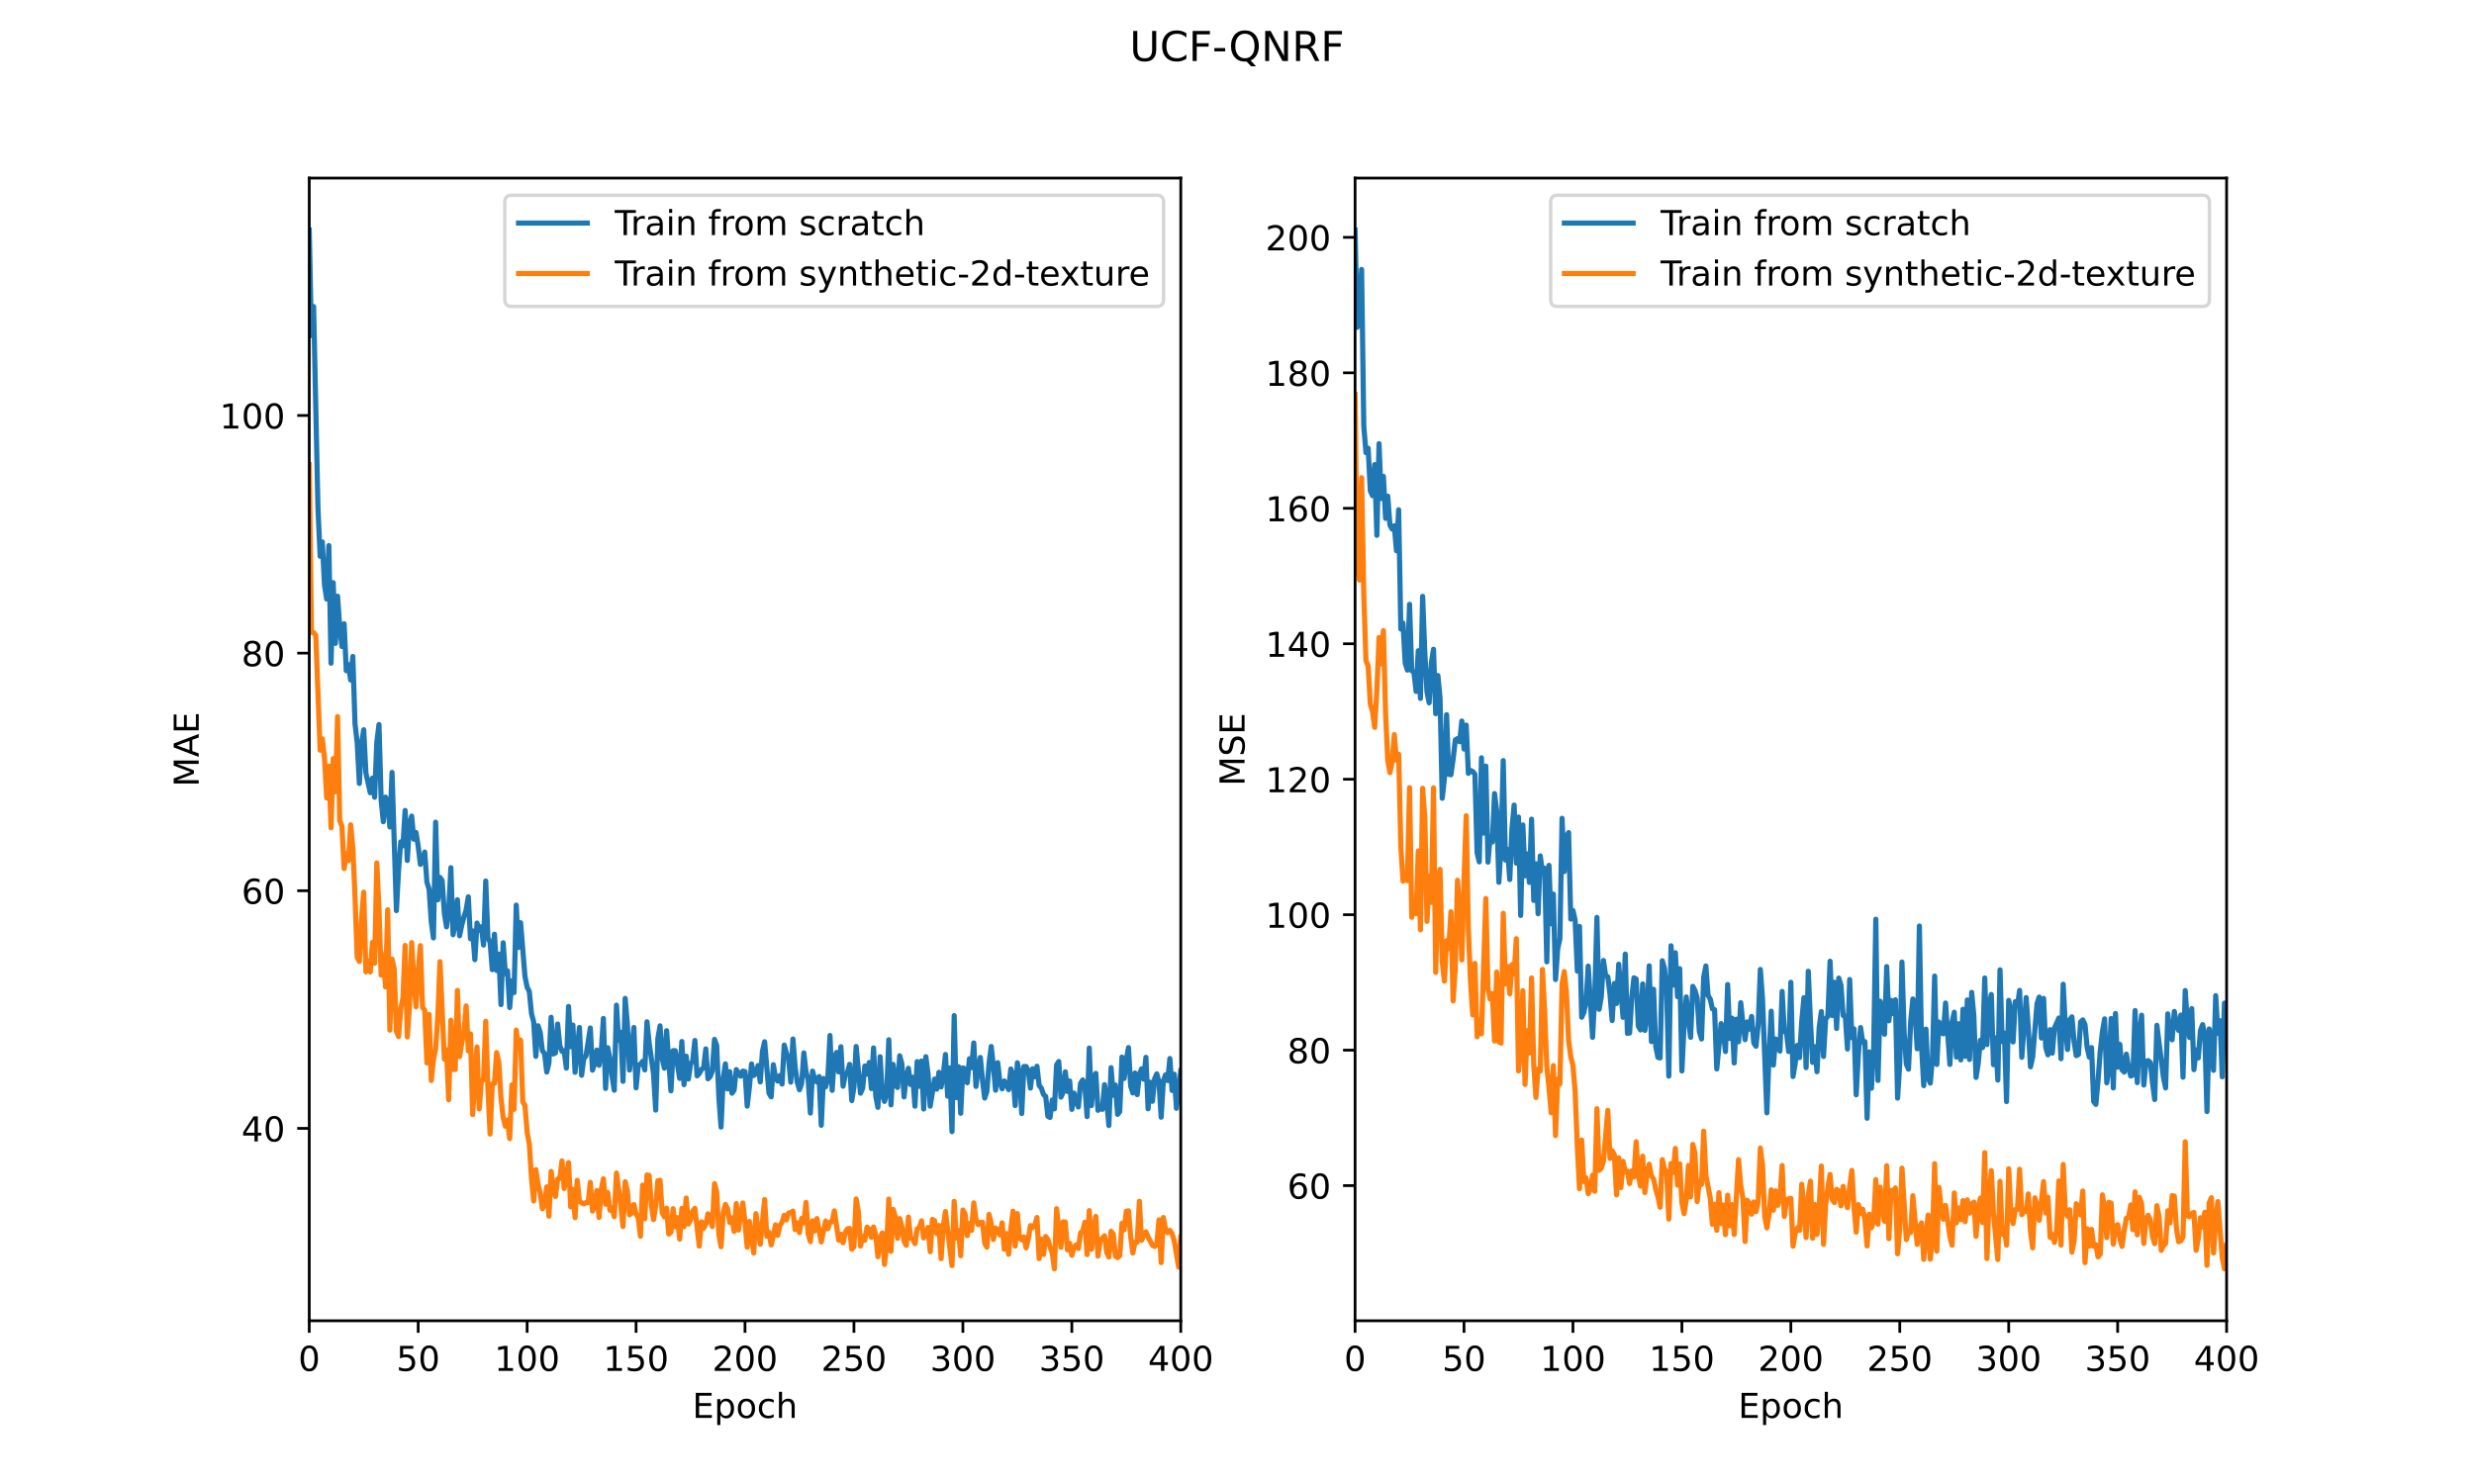 <?xml version="1.0" encoding="utf-8" standalone="no"?>
<!DOCTYPE svg PUBLIC "-//W3C//DTD SVG 1.1//EN"
  "http://www.w3.org/Graphics/SVG/1.1/DTD/svg11.dtd">
<!-- Created with matplotlib (https://matplotlib.org/) -->
<svg height="432pt" version="1.1" viewBox="0 0 720 432" width="720pt" xmlns="http://www.w3.org/2000/svg" xmlns:xlink="http://www.w3.org/1999/xlink">
 <defs>
  <style type="text/css">*{stroke-linecap:butt;stroke-linejoin:round;}</style>
 </defs>
 <g id="figure_1">
  <g id="patch_1">
   <path d="M 0 432 
L 720 432 
L 720 0 
L 0 0 
z
" style="fill:#ffffff;"/>
  </g>
  <g id="axes_1">
   <g id="patch_2">
    <path d="M 90 384.48 
L 343.636 384.48 
L 343.636 51.84 
L 90 51.84 
z
" style="fill:#ffffff;"/>
   </g>
   <g id="matplotlib.axis_1">
    <g id="xtick_1">
     <g id="line2d_1">
      <defs>
       <path d="M 0 0 
L 0 3.5 
" id="mdcaf02b7fb" style="stroke:#000000;stroke-width:0.8;"/>
      </defs>
      <g>
       <use style="stroke:#000000;stroke-width:0.8;" x="90" xlink:href="#mdcaf02b7fb" y="384.48"/>
      </g>
     </g>
     <g id="text_1">
      <!-- 0 -->
      <g transform="translate(86.819 399.078)scale(0.1 -0.1)">
       <defs>
        <path d="M 31.781 66.406 
Q 24.172 66.406 20.328 58.906 
Q 16.5 51.422 16.5 36.375 
Q 16.5 21.391 20.328 13.891 
Q 24.172 6.391 31.781 6.391 
Q 39.453 6.391 43.281 13.891 
Q 47.125 21.391 47.125 36.375 
Q 47.125 51.422 43.281 58.906 
Q 39.453 66.406 31.781 66.406 
z
M 31.781 74.219 
Q 44.047 74.219 50.516 64.516 
Q 56.984 54.828 56.984 36.375 
Q 56.984 17.969 50.516 8.266 
Q 44.047 -1.422 31.781 -1.422 
Q 19.531 -1.422 13.062 8.266 
Q 6.594 17.969 6.594 36.375 
Q 6.594 54.828 13.062 64.516 
Q 19.531 74.219 31.781 74.219 
z
" id="DejaVuSans-48"/>
       </defs>
       <use xlink:href="#DejaVuSans-48"/>
      </g>
     </g>
    </g>
    <g id="xtick_2">
     <g id="line2d_2">
      <g>
       <use style="stroke:#000000;stroke-width:0.8;" x="121.705" xlink:href="#mdcaf02b7fb" y="384.48"/>
      </g>
     </g>
     <g id="text_2">
      <!-- 50 -->
      <g transform="translate(115.342 399.078)scale(0.1 -0.1)">
       <defs>
        <path d="M 10.797 72.906 
L 49.516 72.906 
L 49.516 64.594 
L 19.828 64.594 
L 19.828 46.734 
Q 21.969 47.469 24.109 47.828 
Q 26.266 48.188 28.422 48.188 
Q 40.625 48.188 47.75 41.5 
Q 54.891 34.812 54.891 23.391 
Q 54.891 11.625 47.562 5.094 
Q 40.234 -1.422 26.906 -1.422 
Q 22.312 -1.422 17.547 -0.641 
Q 12.797 0.141 7.719 1.703 
L 7.719 11.625 
Q 12.109 9.234 16.797 8.062 
Q 21.484 6.891 26.703 6.891 
Q 35.156 6.891 40.078 11.328 
Q 45.016 15.766 45.016 23.391 
Q 45.016 31 40.078 35.438 
Q 35.156 39.891 26.703 39.891 
Q 22.75 39.891 18.812 39.016 
Q 14.891 38.141 10.797 36.281 
z
" id="DejaVuSans-53"/>
       </defs>
       <use xlink:href="#DejaVuSans-53"/>
       <use x="63.623" xlink:href="#DejaVuSans-48"/>
      </g>
     </g>
    </g>
    <g id="xtick_3">
     <g id="line2d_3">
      <g>
       <use style="stroke:#000000;stroke-width:0.8;" x="153.409" xlink:href="#mdcaf02b7fb" y="384.48"/>
      </g>
     </g>
     <g id="text_3">
      <!-- 100 -->
      <g transform="translate(143.865 399.078)scale(0.1 -0.1)">
       <defs>
        <path d="M 12.406 8.297 
L 28.516 8.297 
L 28.516 63.922 
L 10.984 60.406 
L 10.984 69.391 
L 28.422 72.906 
L 38.281 72.906 
L 38.281 8.297 
L 54.391 8.297 
L 54.391 0 
L 12.406 0 
z
" id="DejaVuSans-49"/>
       </defs>
       <use xlink:href="#DejaVuSans-49"/>
       <use x="63.623" xlink:href="#DejaVuSans-48"/>
       <use x="127.246" xlink:href="#DejaVuSans-48"/>
      </g>
     </g>
    </g>
    <g id="xtick_4">
     <g id="line2d_4">
      <g>
       <use style="stroke:#000000;stroke-width:0.8;" x="185.114" xlink:href="#mdcaf02b7fb" y="384.48"/>
      </g>
     </g>
     <g id="text_4">
      <!-- 150 -->
      <g transform="translate(175.57 399.078)scale(0.1 -0.1)">
       <use xlink:href="#DejaVuSans-49"/>
       <use x="63.623" xlink:href="#DejaVuSans-53"/>
       <use x="127.246" xlink:href="#DejaVuSans-48"/>
      </g>
     </g>
    </g>
    <g id="xtick_5">
     <g id="line2d_5">
      <g>
       <use style="stroke:#000000;stroke-width:0.8;" x="216.818" xlink:href="#mdcaf02b7fb" y="384.48"/>
      </g>
     </g>
     <g id="text_5">
      <!-- 200 -->
      <g transform="translate(207.274 399.078)scale(0.1 -0.1)">
       <defs>
        <path d="M 19.188 8.297 
L 53.609 8.297 
L 53.609 0 
L 7.328 0 
L 7.328 8.297 
Q 12.938 14.109 22.625 23.891 
Q 32.328 33.688 34.812 36.531 
Q 39.547 41.844 41.422 45.531 
Q 43.312 49.219 43.312 52.781 
Q 43.312 58.594 39.234 62.25 
Q 35.156 65.922 28.609 65.922 
Q 23.969 65.922 18.812 64.312 
Q 13.672 62.703 7.812 59.422 
L 7.812 69.391 
Q 13.766 71.781 18.938 73 
Q 24.125 74.219 28.422 74.219 
Q 39.75 74.219 46.484 68.547 
Q 53.219 62.891 53.219 53.422 
Q 53.219 48.922 51.531 44.891 
Q 49.859 40.875 45.406 35.406 
Q 44.188 33.984 37.641 27.219 
Q 31.109 20.453 19.188 8.297 
z
" id="DejaVuSans-50"/>
       </defs>
       <use xlink:href="#DejaVuSans-50"/>
       <use x="63.623" xlink:href="#DejaVuSans-48"/>
       <use x="127.246" xlink:href="#DejaVuSans-48"/>
      </g>
     </g>
    </g>
    <g id="xtick_6">
     <g id="line2d_6">
      <g>
       <use style="stroke:#000000;stroke-width:0.8;" x="248.523" xlink:href="#mdcaf02b7fb" y="384.48"/>
      </g>
     </g>
     <g id="text_6">
      <!-- 250 -->
      <g transform="translate(238.979 399.078)scale(0.1 -0.1)">
       <use xlink:href="#DejaVuSans-50"/>
       <use x="63.623" xlink:href="#DejaVuSans-53"/>
       <use x="127.246" xlink:href="#DejaVuSans-48"/>
      </g>
     </g>
    </g>
    <g id="xtick_7">
     <g id="line2d_7">
      <g>
       <use style="stroke:#000000;stroke-width:0.8;" x="280.227" xlink:href="#mdcaf02b7fb" y="384.48"/>
      </g>
     </g>
     <g id="text_7">
      <!-- 300 -->
      <g transform="translate(270.684 399.078)scale(0.1 -0.1)">
       <defs>
        <path d="M 40.578 39.312 
Q 47.656 37.797 51.625 33 
Q 55.609 28.219 55.609 21.188 
Q 55.609 10.406 48.188 4.484 
Q 40.766 -1.422 27.094 -1.422 
Q 22.516 -1.422 17.656 -0.516 
Q 12.797 0.391 7.625 2.203 
L 7.625 11.719 
Q 11.719 9.328 16.594 8.109 
Q 21.484 6.891 26.812 6.891 
Q 36.078 6.891 40.938 10.547 
Q 45.797 14.203 45.797 21.188 
Q 45.797 27.641 41.281 31.266 
Q 36.766 34.906 28.719 34.906 
L 20.219 34.906 
L 20.219 43.016 
L 29.109 43.016 
Q 36.375 43.016 40.234 45.922 
Q 44.094 48.828 44.094 54.297 
Q 44.094 59.906 40.109 62.906 
Q 36.141 65.922 28.719 65.922 
Q 24.656 65.922 20.016 65.031 
Q 15.375 64.156 9.812 62.312 
L 9.812 71.094 
Q 15.438 72.656 20.344 73.438 
Q 25.25 74.219 29.594 74.219 
Q 40.828 74.219 47.359 69.109 
Q 53.906 64.016 53.906 55.328 
Q 53.906 49.266 50.438 45.094 
Q 46.969 40.922 40.578 39.312 
z
" id="DejaVuSans-51"/>
       </defs>
       <use xlink:href="#DejaVuSans-51"/>
       <use x="63.623" xlink:href="#DejaVuSans-48"/>
       <use x="127.246" xlink:href="#DejaVuSans-48"/>
      </g>
     </g>
    </g>
    <g id="xtick_8">
     <g id="line2d_8">
      <g>
       <use style="stroke:#000000;stroke-width:0.8;" x="311.932" xlink:href="#mdcaf02b7fb" y="384.48"/>
      </g>
     </g>
     <g id="text_8">
      <!-- 350 -->
      <g transform="translate(302.388 399.078)scale(0.1 -0.1)">
       <use xlink:href="#DejaVuSans-51"/>
       <use x="63.623" xlink:href="#DejaVuSans-53"/>
       <use x="127.246" xlink:href="#DejaVuSans-48"/>
      </g>
     </g>
    </g>
    <g id="xtick_9">
     <g id="line2d_9">
      <g>
       <use style="stroke:#000000;stroke-width:0.8;" x="343.636" xlink:href="#mdcaf02b7fb" y="384.48"/>
      </g>
     </g>
     <g id="text_9">
      <!-- 400 -->
      <g transform="translate(334.093 399.078)scale(0.1 -0.1)">
       <defs>
        <path d="M 37.797 64.312 
L 12.891 25.391 
L 37.797 25.391 
z
M 35.203 72.906 
L 47.609 72.906 
L 47.609 25.391 
L 58.016 25.391 
L 58.016 17.188 
L 47.609 17.188 
L 47.609 0 
L 37.797 0 
L 37.797 17.188 
L 4.891 17.188 
L 4.891 26.703 
z
" id="DejaVuSans-52"/>
       </defs>
       <use xlink:href="#DejaVuSans-52"/>
       <use x="63.623" xlink:href="#DejaVuSans-48"/>
       <use x="127.246" xlink:href="#DejaVuSans-48"/>
      </g>
     </g>
    </g>
    <g id="text_10">
     <!-- Epoch -->
     <g transform="translate(201.507 412.757)scale(0.1 -0.1)">
      <defs>
       <path d="M 9.812 72.906 
L 55.906 72.906 
L 55.906 64.594 
L 19.672 64.594 
L 19.672 43.016 
L 54.391 43.016 
L 54.391 34.719 
L 19.672 34.719 
L 19.672 8.297 
L 56.781 8.297 
L 56.781 0 
L 9.812 0 
z
" id="DejaVuSans-69"/>
       <path d="M 18.109 8.203 
L 18.109 -20.797 
L 9.078 -20.797 
L 9.078 54.688 
L 18.109 54.688 
L 18.109 46.391 
Q 20.953 51.266 25.266 53.625 
Q 29.594 56 35.594 56 
Q 45.562 56 51.781 48.094 
Q 58.016 40.188 58.016 27.297 
Q 58.016 14.406 51.781 6.484 
Q 45.562 -1.422 35.594 -1.422 
Q 29.594 -1.422 25.266 0.953 
Q 20.953 3.328 18.109 8.203 
z
M 48.688 27.297 
Q 48.688 37.203 44.609 42.844 
Q 40.531 48.484 33.406 48.484 
Q 26.266 48.484 22.188 42.844 
Q 18.109 37.203 18.109 27.297 
Q 18.109 17.391 22.188 11.75 
Q 26.266 6.109 33.406 6.109 
Q 40.531 6.109 44.609 11.75 
Q 48.688 17.391 48.688 27.297 
z
" id="DejaVuSans-112"/>
       <path d="M 30.609 48.391 
Q 23.391 48.391 19.188 42.75 
Q 14.984 37.109 14.984 27.297 
Q 14.984 17.484 19.156 11.844 
Q 23.344 6.203 30.609 6.203 
Q 37.797 6.203 41.984 11.859 
Q 46.188 17.531 46.188 27.297 
Q 46.188 37.016 41.984 42.703 
Q 37.797 48.391 30.609 48.391 
z
M 30.609 56 
Q 42.328 56 49.016 48.375 
Q 55.719 40.766 55.719 27.297 
Q 55.719 13.875 49.016 6.219 
Q 42.328 -1.422 30.609 -1.422 
Q 18.844 -1.422 12.172 6.219 
Q 5.516 13.875 5.516 27.297 
Q 5.516 40.766 12.172 48.375 
Q 18.844 56 30.609 56 
z
" id="DejaVuSans-111"/>
       <path d="M 48.781 52.594 
L 48.781 44.188 
Q 44.969 46.297 41.141 47.344 
Q 37.312 48.391 33.406 48.391 
Q 24.656 48.391 19.812 42.844 
Q 14.984 37.312 14.984 27.297 
Q 14.984 17.281 19.812 11.734 
Q 24.656 6.203 33.406 6.203 
Q 37.312 6.203 41.141 7.25 
Q 44.969 8.297 48.781 10.406 
L 48.781 2.094 
Q 45.016 0.344 40.984 -0.531 
Q 36.969 -1.422 32.422 -1.422 
Q 20.062 -1.422 12.781 6.344 
Q 5.516 14.109 5.516 27.297 
Q 5.516 40.672 12.859 48.328 
Q 20.219 56 33.016 56 
Q 37.156 56 41.109 55.141 
Q 45.062 54.297 48.781 52.594 
z
" id="DejaVuSans-99"/>
       <path d="M 54.891 33.016 
L 54.891 0 
L 45.906 0 
L 45.906 32.719 
Q 45.906 40.484 42.875 44.328 
Q 39.844 48.188 33.797 48.188 
Q 26.516 48.188 22.312 43.547 
Q 18.109 38.922 18.109 30.906 
L 18.109 0 
L 9.078 0 
L 9.078 75.984 
L 18.109 75.984 
L 18.109 46.188 
Q 21.344 51.125 25.703 53.562 
Q 30.078 56 35.797 56 
Q 45.219 56 50.047 50.172 
Q 54.891 44.344 54.891 33.016 
z
" id="DejaVuSans-104"/>
      </defs>
      <use xlink:href="#DejaVuSans-69"/>
      <use x="63.184" xlink:href="#DejaVuSans-112"/>
      <use x="126.66" xlink:href="#DejaVuSans-111"/>
      <use x="187.842" xlink:href="#DejaVuSans-99"/>
      <use x="242.822" xlink:href="#DejaVuSans-104"/>
     </g>
    </g>
   </g>
   <g id="matplotlib.axis_2">
    <g id="ytick_1">
     <g id="line2d_10">
      <defs>
       <path d="M 0 0 
L -3.5 0 
" id="m0eb6d0257c" style="stroke:#000000;stroke-width:0.8;"/>
      </defs>
      <g>
       <use style="stroke:#000000;stroke-width:0.8;" x="90" xlink:href="#m0eb6d0257c" y="328.477"/>
      </g>
     </g>
     <g id="text_11">
      <!-- 40 -->
      <g transform="translate(70.275 332.277)scale(0.1 -0.1)">
       <use xlink:href="#DejaVuSans-52"/>
       <use x="63.623" xlink:href="#DejaVuSans-48"/>
      </g>
     </g>
    </g>
    <g id="ytick_2">
     <g id="line2d_11">
      <g>
       <use style="stroke:#000000;stroke-width:0.8;" x="90" xlink:href="#m0eb6d0257c" y="259.302"/>
      </g>
     </g>
     <g id="text_12">
      <!-- 60 -->
      <g transform="translate(70.275 263.101)scale(0.1 -0.1)">
       <defs>
        <path d="M 33.016 40.375 
Q 26.375 40.375 22.484 35.828 
Q 18.609 31.297 18.609 23.391 
Q 18.609 15.531 22.484 10.953 
Q 26.375 6.391 33.016 6.391 
Q 39.656 6.391 43.531 10.953 
Q 47.406 15.531 47.406 23.391 
Q 47.406 31.297 43.531 35.828 
Q 39.656 40.375 33.016 40.375 
z
M 52.594 71.297 
L 52.594 62.312 
Q 48.875 64.062 45.094 64.984 
Q 41.312 65.922 37.594 65.922 
Q 27.828 65.922 22.672 59.328 
Q 17.531 52.734 16.797 39.406 
Q 19.672 43.656 24.016 45.922 
Q 28.375 48.188 33.594 48.188 
Q 44.578 48.188 50.953 41.516 
Q 57.328 34.859 57.328 23.391 
Q 57.328 12.156 50.688 5.359 
Q 44.047 -1.422 33.016 -1.422 
Q 20.359 -1.422 13.672 8.266 
Q 6.984 17.969 6.984 36.375 
Q 6.984 53.656 15.188 63.938 
Q 23.391 74.219 37.203 74.219 
Q 40.922 74.219 44.703 73.484 
Q 48.484 72.75 52.594 71.297 
z
" id="DejaVuSans-54"/>
       </defs>
       <use xlink:href="#DejaVuSans-54"/>
       <use x="63.623" xlink:href="#DejaVuSans-48"/>
      </g>
     </g>
    </g>
    <g id="ytick_3">
     <g id="line2d_12">
      <g>
       <use style="stroke:#000000;stroke-width:0.8;" x="90" xlink:href="#m0eb6d0257c" y="190.127"/>
      </g>
     </g>
     <g id="text_13">
      <!-- 80 -->
      <g transform="translate(70.275 193.926)scale(0.1 -0.1)">
       <defs>
        <path d="M 31.781 34.625 
Q 24.75 34.625 20.719 30.859 
Q 16.703 27.094 16.703 20.516 
Q 16.703 13.922 20.719 10.156 
Q 24.75 6.391 31.781 6.391 
Q 38.812 6.391 42.859 10.172 
Q 46.922 13.969 46.922 20.516 
Q 46.922 27.094 42.891 30.859 
Q 38.875 34.625 31.781 34.625 
z
M 21.922 38.812 
Q 15.578 40.375 12.031 44.719 
Q 8.5 49.078 8.5 55.328 
Q 8.5 64.062 14.719 69.141 
Q 20.953 74.219 31.781 74.219 
Q 42.672 74.219 48.875 69.141 
Q 55.078 64.062 55.078 55.328 
Q 55.078 49.078 51.531 44.719 
Q 48 40.375 41.703 38.812 
Q 48.828 37.156 52.797 32.312 
Q 56.781 27.484 56.781 20.516 
Q 56.781 9.906 50.312 4.234 
Q 43.844 -1.422 31.781 -1.422 
Q 19.734 -1.422 13.25 4.234 
Q 6.781 9.906 6.781 20.516 
Q 6.781 27.484 10.781 32.312 
Q 14.797 37.156 21.922 38.812 
z
M 18.312 54.391 
Q 18.312 48.734 21.844 45.562 
Q 25.391 42.391 31.781 42.391 
Q 38.141 42.391 41.719 45.562 
Q 45.312 48.734 45.312 54.391 
Q 45.312 60.062 41.719 63.234 
Q 38.141 66.406 31.781 66.406 
Q 25.391 66.406 21.844 63.234 
Q 18.312 60.062 18.312 54.391 
z
" id="DejaVuSans-56"/>
       </defs>
       <use xlink:href="#DejaVuSans-56"/>
       <use x="63.623" xlink:href="#DejaVuSans-48"/>
      </g>
     </g>
    </g>
    <g id="ytick_4">
     <g id="line2d_13">
      <g>
       <use style="stroke:#000000;stroke-width:0.8;" x="90" xlink:href="#m0eb6d0257c" y="120.951"/>
      </g>
     </g>
     <g id="text_14">
      <!-- 100 -->
      <g transform="translate(63.913 124.751)scale(0.1 -0.1)">
       <use xlink:href="#DejaVuSans-49"/>
       <use x="63.623" xlink:href="#DejaVuSans-48"/>
       <use x="127.246" xlink:href="#DejaVuSans-48"/>
      </g>
     </g>
    </g>
    <g id="text_15">
     <!-- MAE -->
     <g transform="translate(57.833 229.054)rotate(-90)scale(0.1 -0.1)">
      <defs>
       <path d="M 9.812 72.906 
L 24.516 72.906 
L 43.109 23.297 
L 61.812 72.906 
L 76.516 72.906 
L 76.516 0 
L 66.891 0 
L 66.891 64.016 
L 48.094 14.016 
L 38.188 14.016 
L 19.391 64.016 
L 19.391 0 
L 9.812 0 
z
" id="DejaVuSans-77"/>
       <path d="M 34.188 63.188 
L 20.797 26.906 
L 47.609 26.906 
z
M 28.609 72.906 
L 39.797 72.906 
L 67.578 0 
L 57.328 0 
L 50.688 18.703 
L 17.828 18.703 
L 11.188 0 
L 0.781 0 
z
" id="DejaVuSans-65"/>
      </defs>
      <use xlink:href="#DejaVuSans-77"/>
      <use x="86.279" xlink:href="#DejaVuSans-65"/>
      <use x="154.688" xlink:href="#DejaVuSans-69"/>
     </g>
    </g>
   </g>
   <g id="line2d_14">
    <path clip-path="url(#p983b7ef0cd)" d="M 90 66.96 
L 90.634 97.674 
L 91.268 89.234 
L 92.536 147.93 
L 93.17 161.938 
L 93.805 157.753 
L 94.439 170.343 
L 95.073 174.389 
L 95.707 158.825 
L 96.341 193.067 
L 96.975 169.616 
L 97.609 187.291 
L 98.243 173.559 
L 98.877 182.656 
L 99.511 188.19 
L 100.145 181.584 
L 100.78 195.246 
L 101.414 193.482 
L 102.048 197.944 
L 102.682 191.095 
L 103.316 210.672 
L 103.95 216.206 
L 104.584 228.069 
L 105.218 216.482 
L 105.852 212.436 
L 106.486 224.991 
L 107.755 230.767 
L 108.389 226.513 
L 109.023 232.082 
L 109.657 216.102 
L 110.291 210.914 
L 110.925 232.877 
L 111.559 239.207 
L 112.193 232.047 
L 112.827 233.43 
L 113.461 240.728 
L 114.095 224.853 
L 115.364 265.078 
L 115.998 253.249 
L 116.632 245.087 
L 117.266 246.193 
L 117.9 235.921 
L 118.534 250.482 
L 119.168 239.76 
L 119.802 237.581 
L 120.436 244.291 
L 121.07 242.354 
L 121.705 246.366 
L 122.339 251.624 
L 122.973 250.275 
L 123.607 248.026 
L 124.241 256.777 
L 124.875 258.852 
L 125.509 268.295 
L 126.143 273.033 
L 126.777 239.345 
L 127.411 261.931 
L 128.045 255.428 
L 128.68 256.327 
L 129.314 265.839 
L 129.948 269.817 
L 130.582 264.974 
L 131.216 252.592 
L 131.85 272.099 
L 132.484 268.952 
L 133.118 261.931 
L 133.752 272.411 
L 134.386 269.298 
L 135.02 266.877 
L 135.655 264.905 
L 136.289 261.066 
L 136.923 273.275 
L 137.557 270.993 
L 138.191 279.363 
L 138.825 268.71 
L 139.459 270.785 
L 140.093 269.782 
L 140.727 275.109 
L 141.361 256.466 
L 141.995 272.999 
L 142.63 274.313 
L 143.264 282.268 
L 143.898 271.961 
L 144.532 282.51 
L 145.166 277.772 
L 145.8 292.437 
L 146.434 274.451 
L 147.068 283.444 
L 147.702 282.614 
L 148.336 293.302 
L 148.97 285.519 
L 149.605 288.944 
L 150.239 263.487 
L 150.873 275.8 
L 151.507 268.606 
L 152.775 284.205 
L 153.409 287.387 
L 154.043 288.632 
L 154.677 295.066 
L 155.311 297.487 
L 155.945 307.517 
L 156.58 298.594 
L 157.214 300.531 
L 157.848 305.892 
L 158.482 306.687 
L 159.116 312.083 
L 159.75 309.454 
L 160.384 296.138 
L 161.018 306.825 
L 161.652 306.514 
L 162.286 298.109 
L 162.92 304.439 
L 163.555 306.065 
L 164.189 305.857 
L 164.823 310.941 
L 165.457 292.99 
L 166.091 304.716 
L 166.725 298.386 
L 167.359 312.152 
L 168.627 299.112 
L 169.261 313.017 
L 169.895 308.174 
L 170.53 307.413 
L 171.798 299.251 
L 172.432 311.529 
L 173.066 309.523 
L 173.7 305.684 
L 174.334 310.111 
L 174.968 306.341 
L 175.602 296.484 
L 176.236 316.856 
L 176.87 304.992 
L 177.505 308.036 
L 178.139 313.397 
L 178.773 317.375 
L 179.407 292.61 
L 180.041 302.848 
L 180.675 300.496 
L 181.309 314.781 
L 181.943 290.638 
L 182.577 298.109 
L 183.211 311.495 
L 184.48 299.112 
L 185.114 316.683 
L 185.748 310.111 
L 186.382 309.835 
L 187.016 308.97 
L 187.65 311.46 
L 188.284 297.452 
L 188.918 303.54 
L 190.186 312.532 
L 190.82 323.151 
L 191.455 302.329 
L 192.089 298.628 
L 192.723 308.174 
L 193.357 310.941 
L 193.991 300.046 
L 195.259 317.548 
L 195.893 305.857 
L 196.527 305.857 
L 197.795 313.916 
L 198.43 303.194 
L 199.064 315.749 
L 199.698 307.448 
L 200.332 314.123 
L 200.966 309.765 
L 201.6 308.866 
L 202.234 302.882 
L 202.868 313.19 
L 203.502 312.532 
L 204.136 311.322 
L 204.77 310.838 
L 205.405 305.338 
L 206.039 314.054 
L 206.673 313.432 
L 207.307 311.772 
L 207.941 302.571 
L 208.575 304.37 
L 209.209 319.519 
L 209.843 328.097 
L 210.477 313.743 
L 211.111 309.696 
L 211.745 316.994 
L 212.38 311.979 
L 213.014 318.239 
L 213.648 317.34 
L 214.282 311.356 
L 215.55 313.293 
L 216.184 311.806 
L 216.818 311.944 
L 217.452 322.009 
L 218.086 316.545 
L 218.72 309.731 
L 219.355 313.086 
L 219.989 312.429 
L 220.623 310.18 
L 221.257 314.954 
L 221.891 306.065 
L 222.525 303.263 
L 223.793 318.239 
L 224.427 319.312 
L 225.061 309.938 
L 225.695 313.674 
L 226.33 314.711 
L 226.964 313.086 
L 227.598 315.576 
L 228.232 304.231 
L 228.866 306.514 
L 229.5 308.244 
L 230.134 315.023 
L 230.768 302.467 
L 231.402 310.63 
L 232.036 315.092 
L 232.67 317.236 
L 233.305 315.403 
L 233.939 306.514 
L 234.573 312.014 
L 235.207 314.435 
L 235.841 324.016 
L 236.475 311.806 
L 237.109 314.158 
L 237.743 314.988 
L 238.377 313.397 
L 239.011 327.578 
L 239.645 313.951 
L 240.28 316.372 
L 240.914 313.985 
L 241.548 301.43 
L 242.182 317.409 
L 242.816 307.759 
L 243.45 306.376 
L 244.084 312.048 
L 244.718 304.716 
L 245.352 316.199 
L 245.986 312.878 
L 246.62 312.221 
L 247.255 309.835 
L 247.889 320.384 
L 248.523 316.441 
L 249.157 304.646 
L 250.425 318.239 
L 251.059 316.787 
L 251.693 310.319 
L 252.327 312.671 
L 252.961 309.316 
L 253.595 316.891 
L 254.23 305.062 
L 254.864 319.035 
L 255.498 322.355 
L 256.132 307.621 
L 256.766 318.482 
L 257.4 320.626 
L 258.034 318.343 
L 258.668 302.675 
L 259.302 321.629 
L 259.936 309.869 
L 260.57 315.853 
L 261.205 316.579 
L 261.839 307.344 
L 262.473 309.696 
L 263.107 319.312 
L 263.741 313.466 
L 264.375 310.976 
L 265.009 315.715 
L 265.643 313.605 
L 266.277 322.009 
L 266.911 309.039 
L 267.545 316.233 
L 268.18 308.866 
L 268.814 322.84 
L 269.448 307.621 
L 270.082 312.567 
L 270.716 322.009 
L 271.984 314.123 
L 272.618 317.063 
L 273.252 312.152 
L 273.886 316.406 
L 274.52 312.913 
L 275.155 306.964 
L 275.789 319.104 
L 276.423 310.872 
L 277.057 329.411 
L 277.691 295.654 
L 278.325 319.519 
L 278.959 310.526 
L 279.593 324.085 
L 280.227 310.872 
L 280.861 311.149 
L 281.495 315.196 
L 282.13 308.209 
L 282.764 310.803 
L 283.398 303.609 
L 284.032 316.268 
L 284.666 311.011 
L 285.3 307.829 
L 285.934 314.469 
L 286.568 319.658 
L 287.202 317.755 
L 287.836 309.593 
L 288.47 304.646 
L 289.105 310.457 
L 289.739 317.375 
L 290.373 309.35 
L 291.007 315.127 
L 291.641 316.96 
L 292.275 314.677 
L 292.909 315.715 
L 293.543 317.202 
L 294.177 311.184 
L 294.811 312.775 
L 295.445 321.837 
L 296.08 309.385 
L 296.714 312.602 
L 297.348 324.154 
L 297.982 310.457 
L 298.616 310.457 
L 299.25 311.633 
L 299.884 316.752 
L 300.518 311.114 
L 301.152 313.466 
L 301.786 310.388 
L 302.42 315.991 
L 303.055 316.752 
L 303.689 318.62 
L 304.323 319.173 
L 304.957 324.949 
L 305.591 325.295 
L 306.225 320.211 
L 306.859 322.805 
L 307.493 310.008 
L 308.127 309.005 
L 308.761 319.381 
L 309.395 317.963 
L 310.03 312.014 
L 310.664 317.721 
L 311.298 314.677 
L 311.932 322.943 
L 312.566 318.205 
L 313.2 320.799 
L 313.834 322.252 
L 314.468 315.369 
L 315.102 314.366 
L 315.736 316.164 
L 316.37 325.053 
L 317.005 305.096 
L 317.639 321.837 
L 318.273 313.536 
L 318.907 312.463 
L 319.541 323.22 
L 320.175 322.528 
L 320.809 322.943 
L 321.443 315.749 
L 322.077 320.384 
L 322.711 327.647 
L 323.345 310.803 
L 323.98 318.827 
L 324.614 315.853 
L 325.248 324.396 
L 325.882 323.601 
L 326.516 307.725 
L 327.15 313.951 
L 327.784 308.624 
L 328.418 304.958 
L 329.052 316.164 
L 329.686 318.17 
L 330.32 312.36 
L 330.955 318.654 
L 331.589 312.775 
L 332.223 311.149 
L 332.857 314.158 
L 333.491 307.794 
L 334.125 322.77 
L 334.759 315.023 
L 335.393 320.591 
L 336.027 314.02 
L 336.661 312.602 
L 337.295 315.092 
L 337.93 325.226 
L 338.564 314.642 
L 339.198 312.878 
L 339.832 314.573 
L 340.466 308.14 
L 341.1 317.444 
L 341.734 312.705 
L 342.368 322.632 
L 343.636 311.668 
L 343.636 311.668 
" style="fill:none;stroke:#1f77b4;stroke-linecap:square;stroke-width:1.5;"/>
   </g>
   <g id="line2d_15">
    <path clip-path="url(#p983b7ef0cd)" d="M 90 135.236 
L 90.634 184.074 
L 91.268 184.143 
L 91.902 184.973 
L 93.17 218.385 
L 93.805 215.099 
L 94.439 220.771 
L 95.073 232.289 
L 95.707 223.02 
L 96.341 240.971 
L 96.975 220.841 
L 97.609 230.491 
L 98.243 208.597 
L 98.877 238.93 
L 99.511 240.486 
L 100.145 252.834 
L 100.78 248.511 
L 101.414 250.482 
L 102.048 240.106 
L 102.682 246.781 
L 103.316 260.893 
L 103.95 278.706 
L 104.584 279.882 
L 105.218 267.361 
L 105.852 259.717 
L 106.486 282.925 
L 107.12 279.778 
L 107.755 282.925 
L 108.389 274.348 
L 109.023 280.401 
L 109.657 251.209 
L 110.291 264.732 
L 110.925 283.859 
L 111.559 277.876 
L 112.193 287.283 
L 112.827 264.836 
L 113.461 299.873 
L 114.095 279.19 
L 114.73 282.026 
L 115.364 300.254 
L 115.998 301.741 
L 116.632 293.648 
L 117.266 290.5 
L 117.9 275.212 
L 118.534 301.845 
L 119.168 292.852 
L 119.802 274.417 
L 120.436 284.862 
L 121.07 293.094 
L 121.705 282.649 
L 122.339 275.282 
L 122.973 293.233 
L 123.607 294.097 
L 124.241 309.42 
L 124.875 295.308 
L 125.509 314.539 
L 126.143 308.417 
L 126.777 305.338 
L 127.411 296.069 
L 128.045 279.951 
L 129.314 308.313 
L 129.948 305.615 
L 130.582 320.142 
L 131.216 297.003 
L 131.85 311.322 
L 132.484 311.322 
L 133.118 288.321 
L 133.752 307.552 
L 134.386 303.54 
L 135.02 300.392 
L 135.655 292.817 
L 136.289 305.926 
L 136.923 300.98 
L 137.557 324.465 
L 138.191 313.605 
L 138.825 304.785 
L 139.459 322.805 
L 140.093 314.539 
L 140.727 314.331 
L 141.361 297.314 
L 141.995 316.718 
L 142.63 330.138 
L 143.264 315.542 
L 143.898 315.403 
L 144.532 306.41 
L 145.166 309.143 
L 145.8 319.588 
L 146.434 325.295 
L 147.068 327.855 
L 147.702 326.056 
L 148.336 331.452 
L 148.97 315.818 
L 149.605 322.943 
L 150.239 299.873 
L 150.873 304.75 
L 151.507 302.779 
L 152.141 320.764 
L 152.775 321.767 
L 153.409 329.584 
L 154.043 333.043 
L 154.677 343.004 
L 155.311 349.61 
L 155.945 340.479 
L 156.58 344.768 
L 157.214 347.258 
L 157.848 351.859 
L 158.482 350.717 
L 159.116 345.495 
L 159.75 354.038 
L 160.384 340.998 
L 161.018 345.737 
L 161.652 348.296 
L 162.286 343.212 
L 162.92 343.039 
L 163.555 337.954 
L 164.189 345.979 
L 165.457 338.439 
L 166.091 351.34 
L 166.725 346.221 
L 167.359 354.453 
L 167.993 343.592 
L 168.627 349.714 
L 169.895 350.475 
L 170.53 350.06 
L 171.164 350.095 
L 171.798 344.18 
L 172.432 352.55 
L 173.066 350.925 
L 173.7 346.567 
L 174.334 354.418 
L 174.968 346.359 
L 175.602 343.143 
L 176.236 350.544 
L 176.87 347.155 
L 177.505 352.308 
L 178.139 351.651 
L 178.773 354.176 
L 179.407 341.482 
L 180.675 350.994 
L 181.309 357.047 
L 181.943 344.007 
L 182.577 346.74 
L 183.211 353.657 
L 183.845 353.138 
L 184.48 350.648 
L 185.114 353.45 
L 185.748 354.487 
L 186.382 359.883 
L 187.016 345.01 
L 187.65 354.764 
L 188.284 342.036 
L 188.918 342.174 
L 189.552 350.648 
L 190.186 355.041 
L 190.82 351.029 
L 191.455 343.696 
L 192.089 343.592 
L 192.723 353.104 
L 193.357 354.245 
L 193.991 351.72 
L 194.625 359.26 
L 195.259 358.707 
L 195.893 351.859 
L 196.527 357.116 
L 197.161 354.453 
L 197.795 360.713 
L 198.43 351.789 
L 199.064 357.116 
L 199.698 348.746 
L 200.332 356.32 
L 200.966 355.11 
L 201.6 352.55 
L 202.234 351.755 
L 203.502 362.754 
L 204.136 355.698 
L 204.77 357.566 
L 205.405 356.286 
L 206.039 353.346 
L 207.307 357.047 
L 207.941 344.561 
L 208.575 346.913 
L 209.209 359.33 
L 209.843 362.927 
L 210.477 353.104 
L 211.111 350.613 
L 211.745 351.893 
L 212.38 355.871 
L 213.014 354.522 
L 213.648 358.465 
L 214.282 350.371 
L 214.916 358.084 
L 215.55 353.692 
L 216.184 350.198 
L 216.818 355.975 
L 217.452 363.065 
L 218.086 355.56 
L 219.355 364.76 
L 219.989 353.311 
L 221.257 362.2 
L 222.525 349.195 
L 223.159 359.883 
L 223.793 358.707 
L 224.427 362.408 
L 225.061 359.848 
L 225.695 356.563 
L 226.33 359.606 
L 226.964 356.805 
L 227.598 355.802 
L 228.232 353.761 
L 228.866 355.11 
L 229.5 353.138 
L 230.134 352.965 
L 230.768 352.55 
L 231.402 357.946 
L 232.036 355.94 
L 232.67 358.811 
L 233.305 354.66 
L 233.939 355.975 
L 234.573 350.025 
L 235.207 359.26 
L 235.841 361.439 
L 236.475 355.387 
L 237.109 358.361 
L 237.743 354.729 
L 239.011 361.543 
L 240.28 355.456 
L 240.914 357.704 
L 241.548 355.802 
L 242.182 355.629 
L 242.816 352.481 
L 244.084 361.059 
L 244.718 359.295 
L 245.352 361.785 
L 245.986 358.776 
L 246.62 357.739 
L 247.255 357.6 
L 247.889 363.653 
L 248.523 362.961 
L 249.157 349.022 
L 249.791 352.654 
L 250.425 362.719 
L 251.059 359.918 
L 251.693 361.059 
L 252.327 357.22 
L 252.961 357.808 
L 253.595 360.194 
L 254.23 357.185 
L 254.864 359.503 
L 255.498 365.832 
L 256.132 360.333 
L 256.766 358.915 
L 257.4 368.08 
L 258.034 362.754 
L 258.668 349.057 
L 259.302 364.276 
L 259.936 352.066 
L 260.57 354.211 
L 261.205 360.471 
L 261.839 354.729 
L 262.473 357.012 
L 263.107 361.336 
L 263.741 362.512 
L 264.375 354.28 
L 265.009 360.402 
L 265.643 360.713 
L 266.277 362.027 
L 266.911 357.739 
L 267.545 357.358 
L 268.18 355.387 
L 268.814 360.367 
L 270.082 357.323 
L 270.716 364.379 
L 271.35 354.972 
L 271.984 355.352 
L 272.618 359.122 
L 273.252 356.736 
L 273.886 366.385 
L 274.52 356.874 
L 275.155 352.689 
L 276.423 363.238 
L 277.057 368.426 
L 277.691 349.714 
L 278.325 360.402 
L 278.959 358.188 
L 279.593 365.555 
L 280.227 352.239 
L 280.861 353.38 
L 281.495 359.71 
L 282.13 356.182 
L 282.764 358.188 
L 283.398 350.164 
L 284.032 354.902 
L 284.666 356.493 
L 285.3 355.871 
L 285.934 355.802 
L 286.568 361.924 
L 287.202 363.065 
L 287.836 353.519 
L 288.47 356.217 
L 289.105 360.817 
L 289.739 357.496 
L 290.373 358.015 
L 291.007 359.503 
L 291.641 355.975 
L 292.275 363.688 
L 292.909 359.087 
L 293.543 365.14 
L 294.177 357.669 
L 294.811 352.585 
L 295.445 362.719 
L 296.08 353.277 
L 296.714 360.436 
L 297.348 360.955 
L 297.982 360.056 
L 298.616 363.273 
L 299.25 360.678 
L 299.884 356.77 
L 300.518 357.393 
L 301.152 356.632 
L 301.786 354.418 
L 302.42 366.385 
L 303.055 360.713 
L 303.689 365.175 
L 304.323 359.952 
L 304.957 360.817 
L 305.591 363.03 
L 306.225 364.656 
L 306.859 369.36 
L 307.493 351.859 
L 308.761 363.1 
L 309.395 355.698 
L 310.03 355.732 
L 310.664 363.861 
L 311.298 361.924 
L 311.932 365.417 
L 312.566 363.065 
L 313.2 362.373 
L 313.834 363.446 
L 314.468 358.88 
L 315.102 358.396 
L 315.736 355.802 
L 316.37 365.209 
L 317.005 352.412 
L 317.639 363.688 
L 318.273 357.911 
L 318.907 354.107 
L 319.541 365.659 
L 320.175 361.128 
L 321.443 359.745 
L 322.077 364.552 
L 322.711 365.936 
L 323.345 358.43 
L 323.98 359.226 
L 324.614 365.659 
L 325.248 366.109 
L 325.882 365.486 
L 326.516 356.113 
L 327.15 358.015 
L 327.784 352.585 
L 328.418 352.481 
L 329.052 359.987 
L 329.686 364.76 
L 330.32 361.612 
L 330.955 361.612 
L 331.589 349.68 
L 332.223 361.059 
L 332.857 359.641 
L 333.491 358.603 
L 334.125 360.091 
L 335.393 362.512 
L 336.027 362.858 
L 336.661 362.2 
L 337.295 355.11 
L 337.93 367.561 
L 338.564 354.418 
L 339.198 357.739 
L 339.832 358.845 
L 340.466 358.154 
L 341.1 359.122 
L 341.734 361.197 
L 343.002 368.841 
L 343.636 360.091 
L 343.636 360.091 
" style="fill:none;stroke:#ff7f0e;stroke-linecap:square;stroke-width:1.5;"/>
   </g>
   <g id="patch_3">
    <path d="M 90 384.48 
L 90 51.84 
" style="fill:none;stroke:#000000;stroke-linecap:square;stroke-linejoin:miter;stroke-width:0.8;"/>
   </g>
   <g id="patch_4">
    <path d="M 343.636 384.48 
L 343.636 51.84 
" style="fill:none;stroke:#000000;stroke-linecap:square;stroke-linejoin:miter;stroke-width:0.8;"/>
   </g>
   <g id="patch_5">
    <path d="M 90 384.48 
L 343.636 384.48 
" style="fill:none;stroke:#000000;stroke-linecap:square;stroke-linejoin:miter;stroke-width:0.8;"/>
   </g>
   <g id="patch_6">
    <path d="M 90 51.84 
L 343.636 51.84 
" style="fill:none;stroke:#000000;stroke-linecap:square;stroke-linejoin:miter;stroke-width:0.8;"/>
   </g>
   <g id="legend_1">
    <g id="patch_7">
     <path d="M 148.913 89.196 
L 336.636 89.196 
Q 338.636 89.196 338.636 87.196 
L 338.636 58.84 
Q 338.636 56.84 336.636 56.84 
L 148.913 56.84 
Q 146.913 56.84 146.913 58.84 
L 146.913 87.196 
Q 146.913 89.196 148.913 89.196 
z
" style="fill:#ffffff;opacity:0.8;stroke:#cccccc;stroke-linejoin:miter;"/>
    </g>
    <g id="line2d_16">
     <path d="M 150.913 64.938 
L 170.913 64.938 
" style="fill:none;stroke:#1f77b4;stroke-linecap:square;stroke-width:1.5;"/>
    </g>
    <g id="line2d_17"/>
    <g id="text_16">
     <!-- Train from scratch -->
     <g transform="translate(178.913 68.438)scale(0.1 -0.1)">
      <defs>
       <path d="M -0.297 72.906 
L 61.375 72.906 
L 61.375 64.594 
L 35.5 64.594 
L 35.5 0 
L 25.594 0 
L 25.594 64.594 
L -0.297 64.594 
z
" id="DejaVuSans-84"/>
       <path d="M 41.109 46.297 
Q 39.594 47.172 37.812 47.578 
Q 36.031 48 33.891 48 
Q 26.266 48 22.188 43.047 
Q 18.109 38.094 18.109 28.812 
L 18.109 0 
L 9.078 0 
L 9.078 54.688 
L 18.109 54.688 
L 18.109 46.188 
Q 20.953 51.172 25.484 53.578 
Q 30.031 56 36.531 56 
Q 37.453 56 38.578 55.875 
Q 39.703 55.766 41.062 55.516 
z
" id="DejaVuSans-114"/>
       <path d="M 34.281 27.484 
Q 23.391 27.484 19.188 25 
Q 14.984 22.516 14.984 16.5 
Q 14.984 11.719 18.141 8.906 
Q 21.297 6.109 26.703 6.109 
Q 34.188 6.109 38.703 11.406 
Q 43.219 16.703 43.219 25.484 
L 43.219 27.484 
z
M 52.203 31.203 
L 52.203 0 
L 43.219 0 
L 43.219 8.297 
Q 40.141 3.328 35.547 0.953 
Q 30.953 -1.422 24.312 -1.422 
Q 15.922 -1.422 10.953 3.297 
Q 6 8.016 6 15.922 
Q 6 25.141 12.172 29.828 
Q 18.359 34.516 30.609 34.516 
L 43.219 34.516 
L 43.219 35.406 
Q 43.219 41.609 39.141 45 
Q 35.062 48.391 27.688 48.391 
Q 23 48.391 18.547 47.266 
Q 14.109 46.141 10.016 43.891 
L 10.016 52.203 
Q 14.938 54.109 19.578 55.047 
Q 24.219 56 28.609 56 
Q 40.484 56 46.344 49.844 
Q 52.203 43.703 52.203 31.203 
z
" id="DejaVuSans-97"/>
       <path d="M 9.422 54.688 
L 18.406 54.688 
L 18.406 0 
L 9.422 0 
z
M 9.422 75.984 
L 18.406 75.984 
L 18.406 64.594 
L 9.422 64.594 
z
" id="DejaVuSans-105"/>
       <path d="M 54.891 33.016 
L 54.891 0 
L 45.906 0 
L 45.906 32.719 
Q 45.906 40.484 42.875 44.328 
Q 39.844 48.188 33.797 48.188 
Q 26.516 48.188 22.312 43.547 
Q 18.109 38.922 18.109 30.906 
L 18.109 0 
L 9.078 0 
L 9.078 54.688 
L 18.109 54.688 
L 18.109 46.188 
Q 21.344 51.125 25.703 53.562 
Q 30.078 56 35.797 56 
Q 45.219 56 50.047 50.172 
Q 54.891 44.344 54.891 33.016 
z
" id="DejaVuSans-110"/>
       <path id="DejaVuSans-32"/>
       <path d="M 37.109 75.984 
L 37.109 68.5 
L 28.516 68.5 
Q 23.688 68.5 21.797 66.547 
Q 19.922 64.594 19.922 59.516 
L 19.922 54.688 
L 34.719 54.688 
L 34.719 47.703 
L 19.922 47.703 
L 19.922 0 
L 10.891 0 
L 10.891 47.703 
L 2.297 47.703 
L 2.297 54.688 
L 10.891 54.688 
L 10.891 58.5 
Q 10.891 67.625 15.141 71.797 
Q 19.391 75.984 28.609 75.984 
z
" id="DejaVuSans-102"/>
       <path d="M 52 44.188 
Q 55.375 50.25 60.062 53.125 
Q 64.75 56 71.094 56 
Q 79.641 56 84.281 50.016 
Q 88.922 44.047 88.922 33.016 
L 88.922 0 
L 79.891 0 
L 79.891 32.719 
Q 79.891 40.578 77.094 44.375 
Q 74.312 48.188 68.609 48.188 
Q 61.625 48.188 57.562 43.547 
Q 53.516 38.922 53.516 30.906 
L 53.516 0 
L 44.484 0 
L 44.484 32.719 
Q 44.484 40.625 41.703 44.406 
Q 38.922 48.188 33.109 48.188 
Q 26.219 48.188 22.156 43.531 
Q 18.109 38.875 18.109 30.906 
L 18.109 0 
L 9.078 0 
L 9.078 54.688 
L 18.109 54.688 
L 18.109 46.188 
Q 21.188 51.219 25.484 53.609 
Q 29.781 56 35.688 56 
Q 41.656 56 45.828 52.969 
Q 50 49.953 52 44.188 
z
" id="DejaVuSans-109"/>
       <path d="M 44.281 53.078 
L 44.281 44.578 
Q 40.484 46.531 36.375 47.5 
Q 32.281 48.484 27.875 48.484 
Q 21.188 48.484 17.844 46.438 
Q 14.5 44.391 14.5 40.281 
Q 14.5 37.156 16.891 35.375 
Q 19.281 33.594 26.516 31.984 
L 29.594 31.297 
Q 39.156 29.25 43.188 25.516 
Q 47.219 21.781 47.219 15.094 
Q 47.219 7.469 41.188 3.016 
Q 35.156 -1.422 24.609 -1.422 
Q 20.219 -1.422 15.453 -0.562 
Q 10.688 0.297 5.422 2 
L 5.422 11.281 
Q 10.406 8.688 15.234 7.391 
Q 20.062 6.109 24.812 6.109 
Q 31.156 6.109 34.562 8.281 
Q 37.984 10.453 37.984 14.406 
Q 37.984 18.062 35.516 20.016 
Q 33.062 21.969 24.703 23.781 
L 21.578 24.516 
Q 13.234 26.266 9.516 29.906 
Q 5.812 33.547 5.812 39.891 
Q 5.812 47.609 11.281 51.797 
Q 16.75 56 26.812 56 
Q 31.781 56 36.172 55.266 
Q 40.578 54.547 44.281 53.078 
z
" id="DejaVuSans-115"/>
       <path d="M 18.312 70.219 
L 18.312 54.688 
L 36.812 54.688 
L 36.812 47.703 
L 18.312 47.703 
L 18.312 18.016 
Q 18.312 11.328 20.141 9.422 
Q 21.969 7.516 27.594 7.516 
L 36.812 7.516 
L 36.812 0 
L 27.594 0 
Q 17.188 0 13.234 3.875 
Q 9.281 7.766 9.281 18.016 
L 9.281 47.703 
L 2.688 47.703 
L 2.688 54.688 
L 9.281 54.688 
L 9.281 70.219 
z
" id="DejaVuSans-116"/>
      </defs>
      <use xlink:href="#DejaVuSans-84"/>
      <use x="46.334" xlink:href="#DejaVuSans-114"/>
      <use x="87.447" xlink:href="#DejaVuSans-97"/>
      <use x="148.727" xlink:href="#DejaVuSans-105"/>
      <use x="176.51" xlink:href="#DejaVuSans-110"/>
      <use x="239.889" xlink:href="#DejaVuSans-32"/>
      <use x="271.676" xlink:href="#DejaVuSans-102"/>
      <use x="306.881" xlink:href="#DejaVuSans-114"/>
      <use x="345.744" xlink:href="#DejaVuSans-111"/>
      <use x="406.926" xlink:href="#DejaVuSans-109"/>
      <use x="504.338" xlink:href="#DejaVuSans-32"/>
      <use x="536.125" xlink:href="#DejaVuSans-115"/>
      <use x="588.225" xlink:href="#DejaVuSans-99"/>
      <use x="643.205" xlink:href="#DejaVuSans-114"/>
      <use x="684.318" xlink:href="#DejaVuSans-97"/>
      <use x="745.598" xlink:href="#DejaVuSans-116"/>
      <use x="784.807" xlink:href="#DejaVuSans-99"/>
      <use x="839.787" xlink:href="#DejaVuSans-104"/>
     </g>
    </g>
    <g id="line2d_18">
     <path d="M 150.913 79.617 
L 170.913 79.617 
" style="fill:none;stroke:#ff7f0e;stroke-linecap:square;stroke-width:1.5;"/>
    </g>
    <g id="line2d_19"/>
    <g id="text_17">
     <!-- Train from synthetic-2d-texture -->
     <g transform="translate(178.913 83.117)scale(0.1 -0.1)">
      <defs>
       <path d="M 32.172 -5.078 
Q 28.375 -14.844 24.75 -17.812 
Q 21.141 -20.797 15.094 -20.797 
L 7.906 -20.797 
L 7.906 -13.281 
L 13.188 -13.281 
Q 16.891 -13.281 18.938 -11.516 
Q 21 -9.766 23.484 -3.219 
L 25.094 0.875 
L 2.984 54.688 
L 12.5 54.688 
L 29.594 11.922 
L 46.688 54.688 
L 56.203 54.688 
z
" id="DejaVuSans-121"/>
       <path d="M 56.203 29.594 
L 56.203 25.203 
L 14.891 25.203 
Q 15.484 15.922 20.484 11.062 
Q 25.484 6.203 34.422 6.203 
Q 39.594 6.203 44.453 7.469 
Q 49.312 8.734 54.109 11.281 
L 54.109 2.781 
Q 49.266 0.734 44.188 -0.344 
Q 39.109 -1.422 33.891 -1.422 
Q 20.797 -1.422 13.156 6.188 
Q 5.516 13.812 5.516 26.812 
Q 5.516 40.234 12.766 48.109 
Q 20.016 56 32.328 56 
Q 43.359 56 49.781 48.891 
Q 56.203 41.797 56.203 29.594 
z
M 47.219 32.234 
Q 47.125 39.594 43.094 43.984 
Q 39.062 48.391 32.422 48.391 
Q 24.906 48.391 20.391 44.141 
Q 15.875 39.891 15.188 32.172 
z
" id="DejaVuSans-101"/>
       <path d="M 4.891 31.391 
L 31.203 31.391 
L 31.203 23.391 
L 4.891 23.391 
z
" id="DejaVuSans-45"/>
       <path d="M 45.406 46.391 
L 45.406 75.984 
L 54.391 75.984 
L 54.391 0 
L 45.406 0 
L 45.406 8.203 
Q 42.578 3.328 38.25 0.953 
Q 33.938 -1.422 27.875 -1.422 
Q 17.969 -1.422 11.734 6.484 
Q 5.516 14.406 5.516 27.297 
Q 5.516 40.188 11.734 48.094 
Q 17.969 56 27.875 56 
Q 33.938 56 38.25 53.625 
Q 42.578 51.266 45.406 46.391 
z
M 14.797 27.297 
Q 14.797 17.391 18.875 11.75 
Q 22.953 6.109 30.078 6.109 
Q 37.203 6.109 41.297 11.75 
Q 45.406 17.391 45.406 27.297 
Q 45.406 37.203 41.297 42.844 
Q 37.203 48.484 30.078 48.484 
Q 22.953 48.484 18.875 42.844 
Q 14.797 37.203 14.797 27.297 
z
" id="DejaVuSans-100"/>
       <path d="M 54.891 54.688 
L 35.109 28.078 
L 55.906 0 
L 45.312 0 
L 29.391 21.484 
L 13.484 0 
L 2.875 0 
L 24.125 28.609 
L 4.688 54.688 
L 15.281 54.688 
L 29.781 35.203 
L 44.281 54.688 
z
" id="DejaVuSans-120"/>
       <path d="M 8.5 21.578 
L 8.5 54.688 
L 17.484 54.688 
L 17.484 21.922 
Q 17.484 14.156 20.5 10.266 
Q 23.531 6.391 29.594 6.391 
Q 36.859 6.391 41.078 11.031 
Q 45.312 15.672 45.312 23.688 
L 45.312 54.688 
L 54.297 54.688 
L 54.297 0 
L 45.312 0 
L 45.312 8.406 
Q 42.047 3.422 37.719 1 
Q 33.406 -1.422 27.688 -1.422 
Q 18.266 -1.422 13.375 4.438 
Q 8.5 10.297 8.5 21.578 
z
M 31.109 56 
z
" id="DejaVuSans-117"/>
      </defs>
      <use xlink:href="#DejaVuSans-84"/>
      <use x="46.334" xlink:href="#DejaVuSans-114"/>
      <use x="87.447" xlink:href="#DejaVuSans-97"/>
      <use x="148.727" xlink:href="#DejaVuSans-105"/>
      <use x="176.51" xlink:href="#DejaVuSans-110"/>
      <use x="239.889" xlink:href="#DejaVuSans-32"/>
      <use x="271.676" xlink:href="#DejaVuSans-102"/>
      <use x="306.881" xlink:href="#DejaVuSans-114"/>
      <use x="345.744" xlink:href="#DejaVuSans-111"/>
      <use x="406.926" xlink:href="#DejaVuSans-109"/>
      <use x="504.338" xlink:href="#DejaVuSans-32"/>
      <use x="536.125" xlink:href="#DejaVuSans-115"/>
      <use x="588.225" xlink:href="#DejaVuSans-121"/>
      <use x="647.404" xlink:href="#DejaVuSans-110"/>
      <use x="710.783" xlink:href="#DejaVuSans-116"/>
      <use x="749.992" xlink:href="#DejaVuSans-104"/>
      <use x="813.371" xlink:href="#DejaVuSans-101"/>
      <use x="874.895" xlink:href="#DejaVuSans-116"/>
      <use x="914.104" xlink:href="#DejaVuSans-105"/>
      <use x="941.887" xlink:href="#DejaVuSans-99"/>
      <use x="996.867" xlink:href="#DejaVuSans-45"/>
      <use x="1032.951" xlink:href="#DejaVuSans-50"/>
      <use x="1096.574" xlink:href="#DejaVuSans-100"/>
      <use x="1160.051" xlink:href="#DejaVuSans-45"/>
      <use x="1196.135" xlink:href="#DejaVuSans-116"/>
      <use x="1235.344" xlink:href="#DejaVuSans-101"/>
      <use x="1295.117" xlink:href="#DejaVuSans-120"/>
      <use x="1354.297" xlink:href="#DejaVuSans-116"/>
      <use x="1393.506" xlink:href="#DejaVuSans-117"/>
      <use x="1456.885" xlink:href="#DejaVuSans-114"/>
      <use x="1495.748" xlink:href="#DejaVuSans-101"/>
     </g>
    </g>
   </g>
  </g>
  <g id="axes_2">
   <g id="patch_8">
    <path d="M 394.364 384.48 
L 648 384.48 
L 648 51.84 
L 394.364 51.84 
z
" style="fill:#ffffff;"/>
   </g>
   <g id="matplotlib.axis_3">
    <g id="xtick_10">
     <g id="line2d_20">
      <g>
       <use style="stroke:#000000;stroke-width:0.8;" x="394.364" xlink:href="#mdcaf02b7fb" y="384.48"/>
      </g>
     </g>
     <g id="text_18">
      <!-- 0 -->
      <g transform="translate(391.182 399.078)scale(0.1 -0.1)">
       <use xlink:href="#DejaVuSans-48"/>
      </g>
     </g>
    </g>
    <g id="xtick_11">
     <g id="line2d_21">
      <g>
       <use style="stroke:#000000;stroke-width:0.8;" x="426.068" xlink:href="#mdcaf02b7fb" y="384.48"/>
      </g>
     </g>
     <g id="text_19">
      <!-- 50 -->
      <g transform="translate(419.706 399.078)scale(0.1 -0.1)">
       <use xlink:href="#DejaVuSans-53"/>
       <use x="63.623" xlink:href="#DejaVuSans-48"/>
      </g>
     </g>
    </g>
    <g id="xtick_12">
     <g id="line2d_22">
      <g>
       <use style="stroke:#000000;stroke-width:0.8;" x="457.773" xlink:href="#mdcaf02b7fb" y="384.48"/>
      </g>
     </g>
     <g id="text_20">
      <!-- 100 -->
      <g transform="translate(448.229 399.078)scale(0.1 -0.1)">
       <use xlink:href="#DejaVuSans-49"/>
       <use x="63.623" xlink:href="#DejaVuSans-48"/>
       <use x="127.246" xlink:href="#DejaVuSans-48"/>
      </g>
     </g>
    </g>
    <g id="xtick_13">
     <g id="line2d_23">
      <g>
       <use style="stroke:#000000;stroke-width:0.8;" x="489.477" xlink:href="#mdcaf02b7fb" y="384.48"/>
      </g>
     </g>
     <g id="text_21">
      <!-- 150 -->
      <g transform="translate(479.934 399.078)scale(0.1 -0.1)">
       <use xlink:href="#DejaVuSans-49"/>
       <use x="63.623" xlink:href="#DejaVuSans-53"/>
       <use x="127.246" xlink:href="#DejaVuSans-48"/>
      </g>
     </g>
    </g>
    <g id="xtick_14">
     <g id="line2d_24">
      <g>
       <use style="stroke:#000000;stroke-width:0.8;" x="521.182" xlink:href="#mdcaf02b7fb" y="384.48"/>
      </g>
     </g>
     <g id="text_22">
      <!-- 200 -->
      <g transform="translate(511.638 399.078)scale(0.1 -0.1)">
       <use xlink:href="#DejaVuSans-50"/>
       <use x="63.623" xlink:href="#DejaVuSans-48"/>
       <use x="127.246" xlink:href="#DejaVuSans-48"/>
      </g>
     </g>
    </g>
    <g id="xtick_15">
     <g id="line2d_25">
      <g>
       <use style="stroke:#000000;stroke-width:0.8;" x="552.886" xlink:href="#mdcaf02b7fb" y="384.48"/>
      </g>
     </g>
     <g id="text_23">
      <!-- 250 -->
      <g transform="translate(543.343 399.078)scale(0.1 -0.1)">
       <use xlink:href="#DejaVuSans-50"/>
       <use x="63.623" xlink:href="#DejaVuSans-53"/>
       <use x="127.246" xlink:href="#DejaVuSans-48"/>
      </g>
     </g>
    </g>
    <g id="xtick_16">
     <g id="line2d_26">
      <g>
       <use style="stroke:#000000;stroke-width:0.8;" x="584.591" xlink:href="#mdcaf02b7fb" y="384.48"/>
      </g>
     </g>
     <g id="text_24">
      <!-- 300 -->
      <g transform="translate(575.047 399.078)scale(0.1 -0.1)">
       <use xlink:href="#DejaVuSans-51"/>
       <use x="63.623" xlink:href="#DejaVuSans-48"/>
       <use x="127.246" xlink:href="#DejaVuSans-48"/>
      </g>
     </g>
    </g>
    <g id="xtick_17">
     <g id="line2d_27">
      <g>
       <use style="stroke:#000000;stroke-width:0.8;" x="616.295" xlink:href="#mdcaf02b7fb" y="384.48"/>
      </g>
     </g>
     <g id="text_25">
      <!-- 350 -->
      <g transform="translate(606.752 399.078)scale(0.1 -0.1)">
       <use xlink:href="#DejaVuSans-51"/>
       <use x="63.623" xlink:href="#DejaVuSans-53"/>
       <use x="127.246" xlink:href="#DejaVuSans-48"/>
      </g>
     </g>
    </g>
    <g id="xtick_18">
     <g id="line2d_28">
      <g>
       <use style="stroke:#000000;stroke-width:0.8;" x="648" xlink:href="#mdcaf02b7fb" y="384.48"/>
      </g>
     </g>
     <g id="text_26">
      <!-- 400 -->
      <g transform="translate(638.456 399.078)scale(0.1 -0.1)">
       <use xlink:href="#DejaVuSans-52"/>
       <use x="63.623" xlink:href="#DejaVuSans-48"/>
       <use x="127.246" xlink:href="#DejaVuSans-48"/>
      </g>
     </g>
    </g>
    <g id="text_27">
     <!-- Epoch -->
     <g transform="translate(505.871 412.757)scale(0.1 -0.1)">
      <use xlink:href="#DejaVuSans-69"/>
      <use x="63.184" xlink:href="#DejaVuSans-112"/>
      <use x="126.66" xlink:href="#DejaVuSans-111"/>
      <use x="187.842" xlink:href="#DejaVuSans-99"/>
      <use x="242.822" xlink:href="#DejaVuSans-104"/>
     </g>
    </g>
   </g>
   <g id="matplotlib.axis_4">
    <g id="ytick_5">
     <g id="line2d_29">
      <g>
       <use style="stroke:#000000;stroke-width:0.8;" x="394.364" xlink:href="#m0eb6d0257c" y="345.146"/>
      </g>
     </g>
     <g id="text_28">
      <!-- 60 -->
      <g transform="translate(374.639 348.945)scale(0.1 -0.1)">
       <use xlink:href="#DejaVuSans-54"/>
       <use x="63.623" xlink:href="#DejaVuSans-48"/>
      </g>
     </g>
    </g>
    <g id="ytick_6">
     <g id="line2d_30">
      <g>
       <use style="stroke:#000000;stroke-width:0.8;" x="394.364" xlink:href="#m0eb6d0257c" y="305.709"/>
      </g>
     </g>
     <g id="text_29">
      <!-- 80 -->
      <g transform="translate(374.639 309.509)scale(0.1 -0.1)">
       <use xlink:href="#DejaVuSans-56"/>
       <use x="63.623" xlink:href="#DejaVuSans-48"/>
      </g>
     </g>
    </g>
    <g id="ytick_7">
     <g id="line2d_31">
      <g>
       <use style="stroke:#000000;stroke-width:0.8;" x="394.364" xlink:href="#m0eb6d0257c" y="266.273"/>
      </g>
     </g>
     <g id="text_30">
      <!-- 100 -->
      <g transform="translate(368.276 270.072)scale(0.1 -0.1)">
       <use xlink:href="#DejaVuSans-49"/>
       <use x="63.623" xlink:href="#DejaVuSans-48"/>
       <use x="127.246" xlink:href="#DejaVuSans-48"/>
      </g>
     </g>
    </g>
    <g id="ytick_8">
     <g id="line2d_32">
      <g>
       <use style="stroke:#000000;stroke-width:0.8;" x="394.364" xlink:href="#m0eb6d0257c" y="226.836"/>
      </g>
     </g>
     <g id="text_31">
      <!-- 120 -->
      <g transform="translate(368.276 230.635)scale(0.1 -0.1)">
       <use xlink:href="#DejaVuSans-49"/>
       <use x="63.623" xlink:href="#DejaVuSans-50"/>
       <use x="127.246" xlink:href="#DejaVuSans-48"/>
      </g>
     </g>
    </g>
    <g id="ytick_9">
     <g id="line2d_33">
      <g>
       <use style="stroke:#000000;stroke-width:0.8;" x="394.364" xlink:href="#m0eb6d0257c" y="187.399"/>
      </g>
     </g>
     <g id="text_32">
      <!-- 140 -->
      <g transform="translate(368.276 191.199)scale(0.1 -0.1)">
       <use xlink:href="#DejaVuSans-49"/>
       <use x="63.623" xlink:href="#DejaVuSans-52"/>
       <use x="127.246" xlink:href="#DejaVuSans-48"/>
      </g>
     </g>
    </g>
    <g id="ytick_10">
     <g id="line2d_34">
      <g>
       <use style="stroke:#000000;stroke-width:0.8;" x="394.364" xlink:href="#m0eb6d0257c" y="147.963"/>
      </g>
     </g>
     <g id="text_33">
      <!-- 160 -->
      <g transform="translate(368.276 151.762)scale(0.1 -0.1)">
       <use xlink:href="#DejaVuSans-49"/>
       <use x="63.623" xlink:href="#DejaVuSans-54"/>
       <use x="127.246" xlink:href="#DejaVuSans-48"/>
      </g>
     </g>
    </g>
    <g id="ytick_11">
     <g id="line2d_35">
      <g>
       <use style="stroke:#000000;stroke-width:0.8;" x="394.364" xlink:href="#m0eb6d0257c" y="108.526"/>
      </g>
     </g>
     <g id="text_34">
      <!-- 180 -->
      <g transform="translate(368.276 112.325)scale(0.1 -0.1)">
       <use xlink:href="#DejaVuSans-49"/>
       <use x="63.623" xlink:href="#DejaVuSans-56"/>
       <use x="127.246" xlink:href="#DejaVuSans-48"/>
      </g>
     </g>
    </g>
    <g id="ytick_12">
     <g id="line2d_36">
      <g>
       <use style="stroke:#000000;stroke-width:0.8;" x="394.364" xlink:href="#m0eb6d0257c" y="69.09"/>
      </g>
     </g>
     <g id="text_35">
      <!-- 200 -->
      <g transform="translate(368.276 72.889)scale(0.1 -0.1)">
       <use xlink:href="#DejaVuSans-50"/>
       <use x="63.623" xlink:href="#DejaVuSans-48"/>
       <use x="127.246" xlink:href="#DejaVuSans-48"/>
      </g>
     </g>
    </g>
    <g id="text_36">
     <!-- MSE -->
     <g transform="translate(362.196 228.808)rotate(-90)scale(0.1 -0.1)">
      <defs>
       <path d="M 53.516 70.516 
L 53.516 60.891 
Q 47.906 63.578 42.922 64.891 
Q 37.938 66.219 33.297 66.219 
Q 25.25 66.219 20.875 63.094 
Q 16.5 59.969 16.5 54.203 
Q 16.5 49.359 19.406 46.891 
Q 22.312 44.438 30.422 42.922 
L 36.375 41.703 
Q 47.406 39.594 52.656 34.297 
Q 57.906 29 57.906 20.125 
Q 57.906 9.516 50.797 4.047 
Q 43.703 -1.422 29.984 -1.422 
Q 24.812 -1.422 18.969 -0.25 
Q 13.141 0.922 6.891 3.219 
L 6.891 13.375 
Q 12.891 10.016 18.656 8.297 
Q 24.422 6.594 29.984 6.594 
Q 38.422 6.594 43.016 9.906 
Q 47.609 13.234 47.609 19.391 
Q 47.609 24.75 44.312 27.781 
Q 41.016 30.812 33.5 32.328 
L 27.484 33.5 
Q 16.453 35.688 11.516 40.375 
Q 6.594 45.062 6.594 53.422 
Q 6.594 63.094 13.406 68.656 
Q 20.219 74.219 32.172 74.219 
Q 37.312 74.219 42.625 73.281 
Q 47.953 72.359 53.516 70.516 
z
" id="DejaVuSans-83"/>
      </defs>
      <use xlink:href="#DejaVuSans-77"/>
      <use x="86.279" xlink:href="#DejaVuSans-83"/>
      <use x="149.756" xlink:href="#DejaVuSans-69"/>
     </g>
    </g>
   </g>
   <g id="line2d_37">
    <path clip-path="url(#p188ba2444a)" d="M 394.364 66.96 
L 394.998 95.275 
L 395.632 89.202 
L 396.266 78.436 
L 396.9 124.005 
L 397.534 131.774 
L 398.168 130.473 
L 398.802 142.895 
L 399.436 144.295 
L 400.07 135.245 
L 400.705 155.83 
L 401.339 129.152 
L 401.973 145.123 
L 402.607 138.656 
L 403.241 150.901 
L 403.875 144.433 
L 404.509 152.853 
L 405.143 154.016 
L 405.777 153.05 
L 406.411 160.326 
L 407.045 148.397 
L 407.68 183.121 
L 408.314 181.385 
L 408.948 193.019 
L 409.582 195.07 
L 410.216 175.923 
L 410.85 195.287 
L 411.484 195.583 
L 412.118 201.281 
L 412.752 189.43 
L 413.386 203.312 
L 414.02 173.597 
L 414.655 189.904 
L 415.289 201.439 
L 415.923 204.594 
L 416.557 192.999 
L 417.191 188.997 
L 417.825 207.768 
L 418.459 196.647 
L 419.093 203.214 
L 419.727 232.377 
L 420.361 226.659 
L 420.995 208.045 
L 421.63 225.416 
L 422.264 225.535 
L 422.898 220.999 
L 423.532 215.38 
L 424.166 215.025 
L 424.8 215.912 
L 425.434 209.898 
L 426.068 218.042 
L 426.702 211.081 
L 427.336 225.121 
L 427.97 224.292 
L 428.605 224.568 
L 429.239 225.397 
L 429.873 248.23 
L 430.507 250.892 
L 431.141 220.605 
L 431.775 242.532 
L 432.409 223.011 
L 433.043 250.971 
L 433.677 243.636 
L 434.311 245.115 
L 434.945 231.016 
L 435.58 236.084 
L 436.214 256.847 
L 436.848 246.042 
L 437.482 221.414 
L 438.116 250.36 
L 438.75 247.264 
L 439.384 256.039 
L 440.018 241.23 
L 440.652 234.368 
L 441.286 251.267 
L 441.92 237.839 
L 442.555 266.49 
L 443.189 240.146 
L 443.823 254.974 
L 444.457 248.585 
L 445.091 256.867 
L 445.725 238.47 
L 446.359 262.132 
L 446.993 251.445 
L 447.627 265.997 
L 448.261 249.157 
L 448.895 254.028 
L 449.53 252.746 
L 450.164 279.997 
L 450.798 251.918 
L 451.432 268.915 
L 452.066 260.278 
L 452.7 285.143 
L 453.334 276.191 
L 453.968 273.312 
L 454.602 238.214 
L 455.236 253.712 
L 455.87 243.478 
L 456.505 242.374 
L 457.139 267.554 
L 457.773 265.05 
L 458.407 267.89 
L 459.041 282.698 
L 459.675 269.684 
L 460.309 296.126 
L 460.943 294.706 
L 461.577 291.729 
L 462.211 281.239 
L 463.48 301.983 
L 464.114 289.935 
L 464.748 267.061 
L 465.382 293.819 
L 466.016 290.23 
L 466.65 279.602 
L 467.284 284.039 
L 467.918 284.335 
L 468.552 289.461 
L 469.186 297.092 
L 469.82 286.287 
L 470.455 292.123 
L 471.089 280.687 
L 472.357 296.146 
L 472.991 277.729 
L 473.625 300.819 
L 474.259 300.721 
L 474.893 290.29 
L 475.527 284.65 
L 476.161 284.985 
L 476.795 298.729 
L 477.43 299.814 
L 478.064 286.425 
L 478.698 299.952 
L 479.332 295.278 
L 479.966 281.16 
L 480.6 303.205 
L 481.234 287.983 
L 481.868 304.585 
L 482.502 307.819 
L 483.136 307.977 
L 483.77 279.681 
L 484.405 281.87 
L 485.039 288.199 
L 485.673 313.261 
L 486.307 275.323 
L 486.941 286.76 
L 487.575 277.354 
L 488.209 290.132 
L 488.843 281.988 
L 489.477 311.763 
L 490.111 298.453 
L 490.745 290.211 
L 491.38 296.718 
L 492.014 301.983 
L 492.648 287.135 
L 493.282 288.337 
L 493.916 290.526 
L 494.55 300.228 
L 495.184 302.456 
L 495.818 284.512 
L 496.452 281.199 
L 497.086 289.757 
L 497.72 290.822 
L 498.355 293.681 
L 498.989 293.937 
L 499.623 311.171 
L 500.891 297.98 
L 501.525 300.306 
L 502.159 306.104 
L 502.793 286.602 
L 503.427 302.318 
L 504.061 296.383 
L 504.695 309.436 
L 505.33 296.698 
L 505.964 303.264 
L 506.598 291.887 
L 507.232 297.98 
L 507.866 302.653 
L 508.5 297.487 
L 509.134 299.597 
L 509.768 295.89 
L 510.402 303.619 
L 511.036 304.585 
L 511.67 298.433 
L 512.305 282.205 
L 512.939 290.822 
L 514.207 323.949 
L 514.841 307.228 
L 515.475 294.371 
L 516.109 310.047 
L 516.743 302.456 
L 518.011 305.985 
L 518.645 288.614 
L 519.28 300.306 
L 519.914 300.504 
L 520.548 306.104 
L 521.182 285.952 
L 521.816 313.38 
L 522.45 309.574 
L 523.084 304.29 
L 523.718 307.878 
L 524.352 297.349 
L 524.986 290.428 
L 525.62 310.797 
L 526.255 282.737 
L 526.889 297.388 
L 527.523 309.259 
L 528.157 304.704 
L 528.791 311.98 
L 529.425 299.123 
L 530.059 294.47 
L 530.693 307.543 
L 531.327 296.599 
L 531.961 295.83 
L 532.595 279.819 
L 533.23 295.614 
L 533.864 285.952 
L 534.498 299.399 
L 535.132 284.729 
L 535.766 286.78 
L 536.4 295.614 
L 537.034 295.771 
L 537.668 305.374 
L 538.302 285.143 
L 538.936 302.081 
L 539.57 299.518 
L 540.205 318.704 
L 540.839 306.952 
L 541.473 299.123 
L 542.107 303.422 
L 542.741 303.225 
L 543.375 325.526 
L 544.009 306.222 
L 544.643 316.791 
L 545.277 305.749 
L 545.911 267.594 
L 546.545 314.523 
L 547.18 291.453 
L 547.814 294.253 
L 548.448 301.075 
L 549.082 281.377 
L 549.716 297.171 
L 550.35 291.197 
L 550.984 295.061 
L 551.618 291.039 
L 552.252 319.67 
L 552.886 309.475 
L 553.52 280.056 
L 554.155 300.642 
L 554.789 309.771 
L 555.423 311.25 
L 556.057 297.487 
L 556.691 290.802 
L 557.325 294.864 
L 557.959 305.315 
L 558.593 269.566 
L 559.227 304.664 
L 559.861 316.042 
L 560.495 299.577 
L 561.13 313.754 
L 561.764 315.292 
L 562.398 308.016 
L 563.032 284.137 
L 563.666 309.87 
L 564.3 297.526 
L 564.934 300.602 
L 565.568 300.937 
L 566.202 291.985 
L 567.47 309.87 
L 568.105 297.585 
L 568.739 294.667 
L 569.373 307.721 
L 570.007 298.019 
L 570.641 308.549 
L 571.275 293.799 
L 571.909 307.523 
L 572.543 291.098 
L 573.177 308.411 
L 573.811 288.89 
L 574.445 295.752 
L 575.08 313.656 
L 575.714 309.574 
L 576.348 302.811 
L 576.982 304.96 
L 577.616 284.69 
L 578.25 304.092 
L 578.884 292.814 
L 579.518 289.501 
L 580.152 309.929 
L 580.786 302.081 
L 581.42 314.425 
L 582.055 282.323 
L 582.689 303.205 
L 583.323 300.721 
L 583.957 320.675 
L 584.591 291.216 
L 585.225 294.154 
L 585.859 303.323 
L 586.493 291.591 
L 587.127 292.754 
L 587.761 288.298 
L 588.395 307.78 
L 589.664 290.408 
L 590.298 299.36 
L 590.932 310.56 
L 591.566 307.661 
L 592.834 292.123 
L 593.468 290.25 
L 594.102 302.18 
L 594.736 290.645 
L 595.37 304.94 
L 596.005 307.07 
L 596.639 299.735 
L 597.273 306.577 
L 597.907 299.261 
L 599.175 296.363 
L 599.809 308.194 
L 600.443 286.523 
L 601.077 298.867 
L 601.711 305.512 
L 602.345 296.875 
L 602.98 296.008 
L 603.614 303.146 
L 604.248 307.306 
L 604.882 306.971 
L 605.516 297.506 
L 606.15 296.895 
L 606.784 298.256 
L 607.418 304.921 
L 608.052 307.76 
L 608.686 304.96 
L 609.32 320.675 
L 609.955 321.484 
L 610.589 314.504 
L 611.223 306.045 
L 611.857 300.346 
L 612.491 296.599 
L 613.125 315.214 
L 613.759 310.659 
L 614.393 296.501 
L 615.027 316.712 
L 615.661 295.042 
L 616.295 310.659 
L 616.93 304.014 
L 617.564 311.428 
L 618.198 312.098 
L 618.832 306.873 
L 619.466 310.757 
L 620.1 313.242 
L 620.734 312.966 
L 621.368 294.174 
L 622.002 315.154 
L 622.636 300.819 
L 623.27 295.535 
L 623.905 315.864 
L 624.539 309.002 
L 625.173 308.746 
L 625.807 309.318 
L 626.441 315.233 
L 627.075 320.084 
L 627.709 298.473 
L 629.611 313.616 
L 630.245 316.712 
L 630.88 295.14 
L 631.514 301.194 
L 632.148 302.692 
L 632.782 294.43 
L 633.416 298.453 
L 634.05 299.971 
L 634.684 295.495 
L 635.318 313.577 
L 635.952 288.357 
L 636.586 297.98 
L 637.22 302.022 
L 637.855 293.622 
L 638.489 311.388 
L 639.123 305.63 
L 639.757 307.977 
L 640.391 299.991 
L 641.025 298.275 
L 641.659 301.529 
L 642.293 323.574 
L 642.927 299.537 
L 643.561 302.022 
L 644.195 311.585 
L 644.83 289.836 
L 645.464 300.799 
L 646.098 297.152 
L 646.732 313.459 
L 647.366 292.005 
L 648 303.067 
L 648 303.067 
" style="fill:none;stroke:#1f77b4;stroke-linecap:square;stroke-width:1.5;"/>
   </g>
   <g id="line2d_38">
    <path clip-path="url(#p188ba2444a)" d="M 394.364 114.836 
L 394.998 164.881 
L 395.632 168.864 
L 396.266 139.05 
L 396.9 173.301 
L 397.534 192.349 
L 398.168 193.867 
L 398.802 204.968 
L 399.436 207.118 
L 400.07 211.752 
L 400.705 201.064 
L 401.339 185.585 
L 401.973 193.275 
L 402.607 183.574 
L 403.241 207.808 
L 403.875 221.354 
L 404.509 224.923 
L 405.143 221.768 
L 405.777 213.842 
L 406.411 221.315 
L 407.045 219.56 
L 407.68 246.377 
L 408.314 256.492 
L 408.948 255.921 
L 409.582 256.354 
L 410.216 229.281 
L 410.85 267.022 
L 411.484 263.275 
L 412.118 265.977 
L 412.752 247.737 
L 413.386 270.67 
L 414.02 229.478 
L 414.655 238.115 
L 415.289 268.205 
L 415.923 255.073 
L 416.557 262.704 
L 417.191 229.34 
L 417.825 283.053 
L 418.459 259.056 
L 419.093 253.081 
L 419.727 279.898 
L 420.361 285.616 
L 420.995 273.845 
L 421.63 276.152 
L 422.264 265.425 
L 422.898 291.374 
L 423.532 281.732 
L 424.166 256.256 
L 424.8 264.873 
L 425.434 279.425 
L 426.068 256.216 
L 426.702 237.464 
L 427.336 270.709 
L 427.97 285.932 
L 428.605 295.456 
L 429.239 280.47 
L 429.873 301.825 
L 430.507 296.994 
L 431.141 300.957 
L 432.409 261.56 
L 433.043 287.825 
L 433.677 290.842 
L 434.311 289.225 
L 434.945 303.047 
L 435.58 282.974 
L 436.214 303.304 
L 436.848 303.659 
L 437.482 265.878 
L 438.116 286.425 
L 438.75 281.337 
L 439.384 289.304 
L 440.018 280.825 
L 440.652 283.487 
L 441.286 273.253 
L 441.92 311.743 
L 442.555 305.137 
L 443.189 288.397 
L 443.823 315.687 
L 444.457 300.03 
L 445.091 306.498 
L 445.725 284.69 
L 446.359 309.909 
L 446.993 319.473 
L 447.627 311.171 
L 448.261 311.802 
L 448.895 282.205 
L 449.53 294.371 
L 450.164 310.501 
L 450.798 316.594 
L 451.432 323.929 
L 452.066 310.205 
L 452.7 330.574 
L 453.334 314.129 
L 453.968 315.549 
L 454.602 286.504 
L 455.236 282.836 
L 455.87 288.988 
L 456.505 302.83 
L 457.139 307.642 
L 457.773 310.185 
L 458.407 317.777 
L 459.041 333.768 
L 459.675 346.053 
L 460.309 331.875 
L 460.943 343.963 
L 461.577 342.878 
L 462.211 347.492 
L 462.845 346.132 
L 463.48 342.09 
L 464.114 346.783 
L 464.748 322.746 
L 465.382 340.709 
L 466.016 340.059 
L 466.65 337.988 
L 467.918 323.239 
L 468.552 337.219 
L 469.186 334.991 
L 469.82 336.154 
L 470.455 347.828 
L 471.089 337.042 
L 471.723 345.718 
L 472.357 338.067 
L 472.991 341.163 
L 473.625 340.906 
L 474.259 344.535 
L 474.893 340.847 
L 475.527 342.583 
L 476.161 332.368 
L 476.795 342.168 
L 477.43 345.304 
L 478.064 336.549 
L 478.698 347.157 
L 479.332 341.853 
L 479.966 338.915 
L 480.6 342.306 
L 481.234 343.214 
L 481.868 346.211 
L 482.502 348.38 
L 483.136 351.436 
L 483.77 337.574 
L 484.405 340.256 
L 485.039 341.084 
L 485.673 354.887 
L 486.307 338.718 
L 486.941 341.34 
L 487.575 334.301 
L 488.209 345.008 
L 488.843 338.797 
L 489.477 350.115 
L 490.111 353.309 
L 490.745 349.228 
L 491.38 339.29 
L 492.014 348.419 
L 492.648 333.157 
L 493.282 335.74 
L 493.916 349.78 
L 494.55 343.884 
L 495.184 344.791 
L 495.818 329.292 
L 496.452 342.129 
L 497.72 348.695 
L 498.355 356.385 
L 498.989 350.549 
L 499.623 358.16 
L 500.257 347.216 
L 500.891 356.188 
L 501.525 350.785 
L 502.159 359.402 
L 502.793 347.926 
L 503.427 356.839 
L 504.061 350.667 
L 504.695 359.363 
L 505.964 337.574 
L 506.598 345.047 
L 507.232 348.735 
L 507.866 361.394 
L 508.5 349.405 
L 509.134 350.352 
L 509.768 353.467 
L 510.402 349.878 
L 511.036 352.737 
L 511.67 349.721 
L 512.305 334.202 
L 512.939 339.132 
L 513.573 353.98 
L 514.207 357.45 
L 514.841 353.625 
L 515.475 346.368 
L 516.109 352.304 
L 516.743 346.664 
L 517.377 350.884 
L 518.011 348.794 
L 518.645 339.29 
L 519.28 354.098 
L 519.914 349.385 
L 520.548 348.971 
L 521.182 348.833 
L 521.816 362.774 
L 522.45 358.949 
L 523.084 357.411 
L 523.718 358.18 
L 524.352 344.752 
L 524.986 351.771 
L 525.62 360.23 
L 526.255 348.242 
L 526.889 343.845 
L 527.523 360.447 
L 528.157 350.647 
L 528.791 359.343 
L 529.425 351.199 
L 530.059 339.428 
L 530.693 362.222 
L 531.327 350.608 
L 531.961 345.816 
L 532.595 341.892 
L 533.23 349.208 
L 533.864 350.075 
L 534.498 346.23 
L 535.132 346.704 
L 535.766 351.022 
L 536.4 345.363 
L 537.034 349.366 
L 537.668 351.535 
L 538.302 345.402 
L 538.936 340.709 
L 539.57 351.574 
L 540.205 358.673 
L 540.839 350.667 
L 541.473 353.191 
L 542.107 352.028 
L 542.741 355.005 
L 543.375 362.695 
L 544.009 353.467 
L 544.643 357.371 
L 545.277 355.518 
L 545.911 343.391 
L 546.545 356.366 
L 547.18 345.599 
L 547.814 351.732 
L 548.448 355.518 
L 549.082 339.349 
L 549.716 360.585 
L 550.35 346.526 
L 550.984 346.723 
L 551.618 345.797 
L 552.252 365.002 
L 552.886 357.529 
L 553.52 340.059 
L 554.789 360.861 
L 555.423 358.436 
L 556.057 358.791 
L 556.691 348.084 
L 557.959 362.242 
L 558.593 357.273 
L 559.227 355.991 
L 559.861 366.599 
L 561.13 353.723 
L 561.764 366.54 
L 562.398 360.664 
L 563.032 338.757 
L 563.666 364.214 
L 564.3 345.659 
L 564.934 351.771 
L 565.568 354.926 
L 566.202 350.904 
L 567.47 359.935 
L 568.105 362.478 
L 568.739 347.295 
L 569.373 355.971 
L 570.007 351.633 
L 570.641 355.064 
L 571.275 349.504 
L 571.909 355.616 
L 572.543 349.287 
L 573.177 353.152 
L 573.811 350.588 
L 574.445 349.918 
L 575.08 359.895 
L 575.714 351.673 
L 576.348 348.774 
L 576.982 355.892 
L 577.616 335.543 
L 578.25 366.363 
L 578.884 348.38 
L 579.518 340.749 
L 580.152 353.171 
L 581.42 366.659 
L 582.055 343.923 
L 582.689 359.343 
L 583.323 357.529 
L 583.957 362.478 
L 584.591 340.236 
L 585.225 353.645 
L 585.859 356.188 
L 586.493 352.106 
L 587.127 352.047 
L 587.761 340.374 
L 588.395 353.625 
L 589.03 352.185 
L 589.664 352.698 
L 590.298 347.552 
L 590.932 358.515 
L 591.566 363.267 
L 592.2 348.695 
L 592.834 350.983 
L 593.468 355.222 
L 594.736 343.983 
L 595.37 353.112 
L 596.005 348.518 
L 596.639 360.23 
L 597.273 359.343 
L 597.907 361.67 
L 598.541 358.042 
L 599.175 343.785 
L 599.809 362.459 
L 600.443 338.974 
L 601.077 352.856 
L 601.711 354.059 
L 602.345 352.166 
L 602.98 364.509 
L 603.614 361.275 
L 604.248 350.411 
L 604.882 351.495 
L 605.516 353.723 
L 606.15 346.704 
L 606.784 367.566 
L 607.418 357.706 
L 608.052 362.774 
L 608.686 357.864 
L 609.32 362.833 
L 609.955 362.34 
L 610.589 365.87 
L 611.223 365.121 
L 611.857 347.828 
L 612.491 351.85 
L 613.125 360.27 
L 613.759 349.977 
L 614.393 350.253 
L 615.027 362.183 
L 615.661 356.997 
L 616.295 356.504 
L 616.93 360.506 
L 617.564 362.833 
L 618.198 358.101 
L 618.832 354.611 
L 619.466 354.394 
L 620.1 350.766 
L 620.734 358.002 
L 621.368 346.96 
L 622.002 359.461 
L 622.636 348.557 
L 623.27 350.45 
L 623.905 361.966 
L 624.539 354.906 
L 625.173 353.763 
L 625.807 355.163 
L 626.441 359.974 
L 627.075 362.025 
L 627.709 350.983 
L 628.343 354.137 
L 628.977 363.997 
L 629.611 362.577 
L 630.245 362.005 
L 630.88 352.461 
L 631.514 356.03 
L 632.148 348.045 
L 632.782 348.183 
L 633.416 357.785 
L 634.05 361.473 
L 634.684 361.197 
L 635.318 360.073 
L 635.952 332.388 
L 636.586 353.96 
L 637.22 354.177 
L 637.855 353.211 
L 638.489 352.935 
L 639.123 363.977 
L 639.757 360.506 
L 640.391 354.473 
L 641.025 357.194 
L 641.659 352.895 
L 642.293 368.335 
L 642.927 350.174 
L 643.561 348.656 
L 644.195 364.746 
L 644.83 355.498 
L 645.464 349.78 
L 646.732 366.067 
L 647.366 369.36 
L 648 362.439 
L 648 362.439 
" style="fill:none;stroke:#ff7f0e;stroke-linecap:square;stroke-width:1.5;"/>
   </g>
   <g id="patch_9">
    <path d="M 394.364 384.48 
L 394.364 51.84 
" style="fill:none;stroke:#000000;stroke-linecap:square;stroke-linejoin:miter;stroke-width:0.8;"/>
   </g>
   <g id="patch_10">
    <path d="M 648 384.48 
L 648 51.84 
" style="fill:none;stroke:#000000;stroke-linecap:square;stroke-linejoin:miter;stroke-width:0.8;"/>
   </g>
   <g id="patch_11">
    <path d="M 394.364 384.48 
L 648 384.48 
" style="fill:none;stroke:#000000;stroke-linecap:square;stroke-linejoin:miter;stroke-width:0.8;"/>
   </g>
   <g id="patch_12">
    <path d="M 394.364 51.84 
L 648 51.84 
" style="fill:none;stroke:#000000;stroke-linecap:square;stroke-linejoin:miter;stroke-width:0.8;"/>
   </g>
   <g id="legend_2">
    <g id="patch_13">
     <path d="M 453.277 89.196 
L 641 89.196 
Q 643 89.196 643 87.196 
L 643 58.84 
Q 643 56.84 641 56.84 
L 453.277 56.84 
Q 451.277 56.84 451.277 58.84 
L 451.277 87.196 
Q 451.277 89.196 453.277 89.196 
z
" style="fill:#ffffff;opacity:0.8;stroke:#cccccc;stroke-linejoin:miter;"/>
    </g>
    <g id="line2d_39">
     <path d="M 455.277 64.938 
L 475.277 64.938 
" style="fill:none;stroke:#1f77b4;stroke-linecap:square;stroke-width:1.5;"/>
    </g>
    <g id="line2d_40"/>
    <g id="text_37">
     <!-- Train from scratch -->
     <g transform="translate(483.277 68.438)scale(0.1 -0.1)">
      <use xlink:href="#DejaVuSans-84"/>
      <use x="46.334" xlink:href="#DejaVuSans-114"/>
      <use x="87.447" xlink:href="#DejaVuSans-97"/>
      <use x="148.727" xlink:href="#DejaVuSans-105"/>
      <use x="176.51" xlink:href="#DejaVuSans-110"/>
      <use x="239.889" xlink:href="#DejaVuSans-32"/>
      <use x="271.676" xlink:href="#DejaVuSans-102"/>
      <use x="306.881" xlink:href="#DejaVuSans-114"/>
      <use x="345.744" xlink:href="#DejaVuSans-111"/>
      <use x="406.926" xlink:href="#DejaVuSans-109"/>
      <use x="504.338" xlink:href="#DejaVuSans-32"/>
      <use x="536.125" xlink:href="#DejaVuSans-115"/>
      <use x="588.225" xlink:href="#DejaVuSans-99"/>
      <use x="643.205" xlink:href="#DejaVuSans-114"/>
      <use x="684.318" xlink:href="#DejaVuSans-97"/>
      <use x="745.598" xlink:href="#DejaVuSans-116"/>
      <use x="784.807" xlink:href="#DejaVuSans-99"/>
      <use x="839.787" xlink:href="#DejaVuSans-104"/>
     </g>
    </g>
    <g id="line2d_41">
     <path d="M 455.277 79.617 
L 475.277 79.617 
" style="fill:none;stroke:#ff7f0e;stroke-linecap:square;stroke-width:1.5;"/>
    </g>
    <g id="line2d_42"/>
    <g id="text_38">
     <!-- Train from synthetic-2d-texture -->
     <g transform="translate(483.277 83.117)scale(0.1 -0.1)">
      <use xlink:href="#DejaVuSans-84"/>
      <use x="46.334" xlink:href="#DejaVuSans-114"/>
      <use x="87.447" xlink:href="#DejaVuSans-97"/>
      <use x="148.727" xlink:href="#DejaVuSans-105"/>
      <use x="176.51" xlink:href="#DejaVuSans-110"/>
      <use x="239.889" xlink:href="#DejaVuSans-32"/>
      <use x="271.676" xlink:href="#DejaVuSans-102"/>
      <use x="306.881" xlink:href="#DejaVuSans-114"/>
      <use x="345.744" xlink:href="#DejaVuSans-111"/>
      <use x="406.926" xlink:href="#DejaVuSans-109"/>
      <use x="504.338" xlink:href="#DejaVuSans-32"/>
      <use x="536.125" xlink:href="#DejaVuSans-115"/>
      <use x="588.225" xlink:href="#DejaVuSans-121"/>
      <use x="647.404" xlink:href="#DejaVuSans-110"/>
      <use x="710.783" xlink:href="#DejaVuSans-116"/>
      <use x="749.992" xlink:href="#DejaVuSans-104"/>
      <use x="813.371" xlink:href="#DejaVuSans-101"/>
      <use x="874.895" xlink:href="#DejaVuSans-116"/>
      <use x="914.104" xlink:href="#DejaVuSans-105"/>
      <use x="941.887" xlink:href="#DejaVuSans-99"/>
      <use x="996.867" xlink:href="#DejaVuSans-45"/>
      <use x="1032.951" xlink:href="#DejaVuSans-50"/>
      <use x="1096.574" xlink:href="#DejaVuSans-100"/>
      <use x="1160.051" xlink:href="#DejaVuSans-45"/>
      <use x="1196.135" xlink:href="#DejaVuSans-116"/>
      <use x="1235.344" xlink:href="#DejaVuSans-101"/>
      <use x="1295.117" xlink:href="#DejaVuSans-120"/>
      <use x="1354.297" xlink:href="#DejaVuSans-116"/>
      <use x="1393.506" xlink:href="#DejaVuSans-117"/>
      <use x="1456.885" xlink:href="#DejaVuSans-114"/>
      <use x="1495.748" xlink:href="#DejaVuSans-101"/>
     </g>
    </g>
   </g>
  </g>
  <g id="text_39">
   <!-- UCF-QNRF -->
   <g transform="translate(328.754 17.758)scale(0.12 -0.12)">
    <defs>
     <path d="M 8.688 72.906 
L 18.609 72.906 
L 18.609 28.609 
Q 18.609 16.891 22.844 11.734 
Q 27.094 6.594 36.625 6.594 
Q 46.094 6.594 50.344 11.734 
Q 54.594 16.891 54.594 28.609 
L 54.594 72.906 
L 64.5 72.906 
L 64.5 27.391 
Q 64.5 13.141 57.438 5.859 
Q 50.391 -1.422 36.625 -1.422 
Q 22.797 -1.422 15.734 5.859 
Q 8.688 13.141 8.688 27.391 
z
" id="DejaVuSans-85"/>
     <path d="M 64.406 67.281 
L 64.406 56.891 
Q 59.422 61.531 53.781 63.812 
Q 48.141 66.109 41.797 66.109 
Q 29.297 66.109 22.656 58.469 
Q 16.016 50.828 16.016 36.375 
Q 16.016 21.969 22.656 14.328 
Q 29.297 6.688 41.797 6.688 
Q 48.141 6.688 53.781 8.984 
Q 59.422 11.281 64.406 15.922 
L 64.406 5.609 
Q 59.234 2.094 53.438 0.328 
Q 47.656 -1.422 41.219 -1.422 
Q 24.656 -1.422 15.125 8.703 
Q 5.609 18.844 5.609 36.375 
Q 5.609 53.953 15.125 64.078 
Q 24.656 74.219 41.219 74.219 
Q 47.75 74.219 53.531 72.484 
Q 59.328 70.75 64.406 67.281 
z
" id="DejaVuSans-67"/>
     <path d="M 9.812 72.906 
L 51.703 72.906 
L 51.703 64.594 
L 19.672 64.594 
L 19.672 43.109 
L 48.578 43.109 
L 48.578 34.812 
L 19.672 34.812 
L 19.672 0 
L 9.812 0 
z
" id="DejaVuSans-70"/>
     <path d="M 39.406 66.219 
Q 28.656 66.219 22.328 58.203 
Q 16.016 50.203 16.016 36.375 
Q 16.016 22.609 22.328 14.594 
Q 28.656 6.594 39.406 6.594 
Q 50.141 6.594 56.422 14.594 
Q 62.703 22.609 62.703 36.375 
Q 62.703 50.203 56.422 58.203 
Q 50.141 66.219 39.406 66.219 
z
M 53.219 1.312 
L 66.219 -12.891 
L 54.297 -12.891 
L 43.5 -1.219 
Q 41.891 -1.312 41.031 -1.359 
Q 40.188 -1.422 39.406 -1.422 
Q 24.031 -1.422 14.812 8.859 
Q 5.609 19.141 5.609 36.375 
Q 5.609 53.656 14.812 63.938 
Q 24.031 74.219 39.406 74.219 
Q 54.734 74.219 63.906 63.938 
Q 73.094 53.656 73.094 36.375 
Q 73.094 23.688 67.984 14.641 
Q 62.891 5.609 53.219 1.312 
z
" id="DejaVuSans-81"/>
     <path d="M 9.812 72.906 
L 23.094 72.906 
L 55.422 11.922 
L 55.422 72.906 
L 64.984 72.906 
L 64.984 0 
L 51.703 0 
L 19.391 60.984 
L 19.391 0 
L 9.812 0 
z
" id="DejaVuSans-78"/>
     <path d="M 44.391 34.188 
Q 47.562 33.109 50.562 29.594 
Q 53.562 26.078 56.594 19.922 
L 66.609 0 
L 56 0 
L 46.688 18.703 
Q 43.062 26.031 39.672 28.422 
Q 36.281 30.812 30.422 30.812 
L 19.672 30.812 
L 19.672 0 
L 9.812 0 
L 9.812 72.906 
L 32.078 72.906 
Q 44.578 72.906 50.734 67.672 
Q 56.891 62.453 56.891 51.906 
Q 56.891 45.016 53.688 40.469 
Q 50.484 35.938 44.391 34.188 
z
M 19.672 64.797 
L 19.672 38.922 
L 32.078 38.922 
Q 39.203 38.922 42.844 42.219 
Q 46.484 45.516 46.484 51.906 
Q 46.484 58.297 42.844 61.547 
Q 39.203 64.797 32.078 64.797 
z
" id="DejaVuSans-82"/>
    </defs>
    <use xlink:href="#DejaVuSans-85"/>
    <use x="73.193" xlink:href="#DejaVuSans-67"/>
    <use x="143.018" xlink:href="#DejaVuSans-70"/>
    <use x="200.537" xlink:href="#DejaVuSans-45"/>
    <use x="240.246" xlink:href="#DejaVuSans-81"/>
    <use x="318.957" xlink:href="#DejaVuSans-78"/>
    <use x="393.762" xlink:href="#DejaVuSans-82"/>
    <use x="463.244" xlink:href="#DejaVuSans-70"/>
   </g>
  </g>
 </g>
 <defs>
  <clipPath id="p983b7ef0cd">
   <rect height="332.64" width="253.636" x="90" y="51.84"/>
  </clipPath>
  <clipPath id="p188ba2444a">
   <rect height="332.64" width="253.636" x="394.364" y="51.84"/>
  </clipPath>
 </defs>
</svg>

